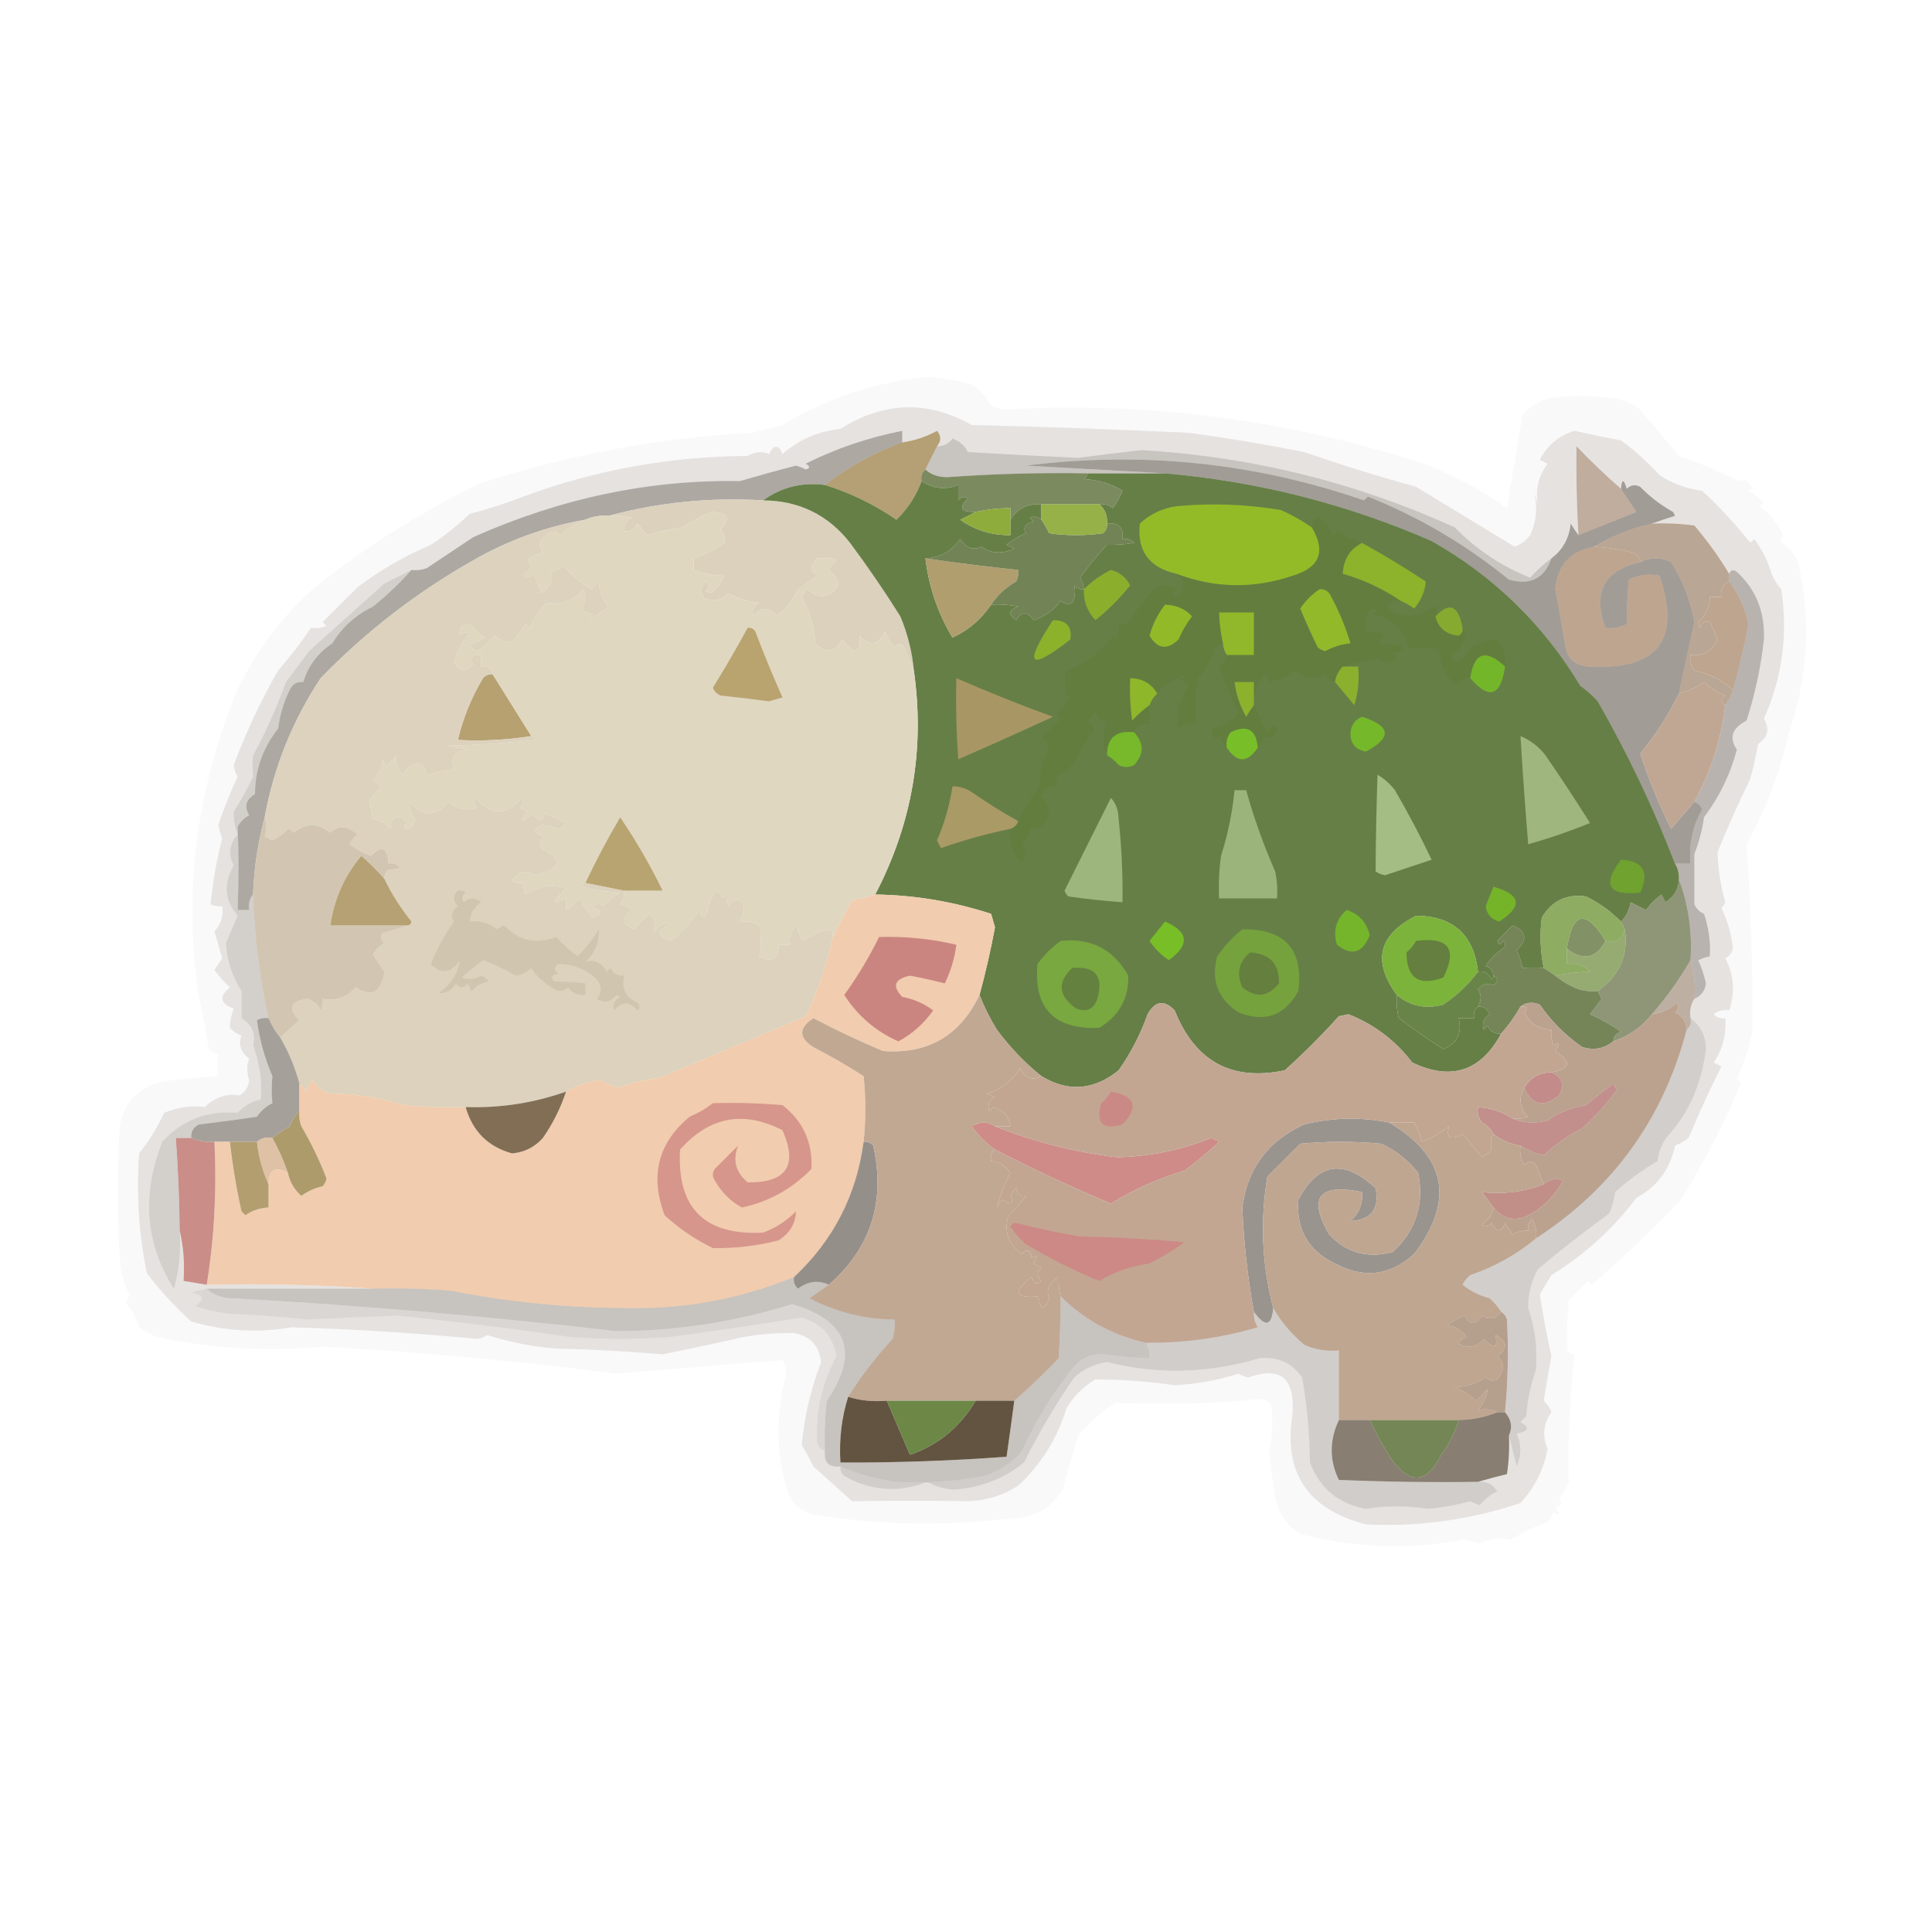 <?xml version="1.0" encoding="UTF-8"?>
<!DOCTYPE svg PUBLIC "-//W3C//DTD SVG 1.1//EN" "http://www.w3.org/Graphics/SVG/1.1/DTD/svg11.dtd">
<svg xmlns="http://www.w3.org/2000/svg" version="1.1" width="500px" height="500px" style="shape-rendering:geometricPrecision; text-rendering:geometricPrecision; image-rendering:optimizeQuality; fill-rule:evenodd; clip-rule:evenodd" xmlns:xlink="http://www.w3.org/1999/xlink">
<g><path style="opacity:0.03" fill="#4e3b27" d="M 453.5,126.5 C 452.167,126.833 452.167,127.167 453.5,127.5C 454.429,128.315 455.429,129.148 456.5,130C 456.167,130.333 455.833,130.667 455.5,131C 458.09,133.004 460.09,135.504 461.5,138.5C 461.291,139.086 460.957,139.586 460.5,140C 462.872,141.375 464.539,143.375 465.5,146C 468.723,160.758 467.89,175.258 463,189.5C 460.684,199.778 457.017,209.445 452,218.5C 453.161,234.816 453.661,250.983 453.5,267C 452.691,271.292 451.358,275.292 449.5,279C 449.957,279.414 450.291,279.914 450.5,280.5C 446.099,290.971 440.932,300.971 435,310.5C 427.689,318.143 420.023,325.476 412,332.5C 411.667,332.167 411.333,331.833 411,331.5C 409.333,333.167 407.667,334.833 406,336.5C 405.637,340.622 405.47,344.789 405.5,349C 405.892,350.011 406.559,350.511 407.5,350.5C 406.23,361.754 405.73,372.754 406,383.5C 405.293,385.081 404.46,386.581 403.5,388C 404.634,389.016 404.301,389.683 402.5,390C 403.833,391.84 403.666,392.34 402,391.5C 401.626,392.416 401.126,393.25 400.5,394C 397.134,395.1 393.967,396.6 391,398.5C 388.309,397.708 385.642,398.041 383,399.5C 381.538,399.006 380.038,398.673 378.5,398.5C 364.805,401.142 350.805,400.642 336.5,397C 332.99,394.831 330.823,391.664 330,387.5C 329.406,383.679 328.906,379.845 328.5,376C 329.292,371.843 329.458,367.677 329,363.5C 328.25,362.874 327.416,362.374 326.5,362C 313.852,363.295 301.186,363.629 288.5,363C 285.035,365.463 281.869,368.296 279,371.5C 277.667,376.167 276.333,380.833 275,385.5C 271.942,390.423 267.442,392.923 261.5,393C 244.37,394.986 227.37,394.653 210.5,392C 207.417,391.214 205.251,389.381 204,386.5C 200.832,376.505 200.665,366.172 203.5,355.5C 203.43,354.228 203.097,353.062 202.5,352C 188.171,353.129 173.837,354.296 159.5,355.5C 134.279,352.232 108.946,349.898 83.5,348.5C 69.033,349.848 54.7,349.014 40.5,346C 38.919,345.293 37.419,344.46 36,343.5C 35.269,341.101 34.102,338.935 32.5,337C 33.022,336.439 33.355,335.772 33.5,335C 31.934,332.088 31.101,328.921 31,325.5C 30.333,314.167 30.333,302.833 31,291.5C 32.053,285.447 35.553,281.613 41.5,280C 46.481,279.252 51.481,278.752 56.5,278.5C 56.146,276.459 56.146,274.626 56.5,273C 55.584,272.626 54.75,272.126 54,271.5C 53.306,266.921 52.473,262.421 51.5,258C 47.438,231.52 50.604,205.353 61,179.5C 65.907,168.922 72.741,159.755 81.5,152C 94.768,141.418 109.101,132.418 124.5,125C 147.261,117.651 170.594,113.317 194.5,112C 197.167,111.333 199.833,110.667 202.5,110C 214.187,102.938 226.854,98.771 240.5,97.5C 244.213,97.909 247.88,98.576 251.5,99.5C 253.663,100.832 255.33,102.666 256.5,105C 257.5,105.333 258.5,105.667 259.5,106C 296.742,103.863 333.075,108.53 368.5,120C 376.191,122.928 383.358,126.761 390,131.5C 391.37,123.56 392.704,115.56 394,107.5C 395.952,105.106 398.452,103.606 401.5,103C 406.5,102.333 411.5,102.333 416.5,103C 419.525,103.133 422.192,104.133 424.5,106C 427.833,110 431.167,114 434.5,118C 440.158,119.939 445.324,122.105 450,124.5C 451.579,123.828 452.746,124.495 453.5,126.5 Z"/></g>
<g><path style="opacity:0.118" fill="#453423" d="M 458.5,148.5 C 455.738,148.114 454.738,146.781 455.5,144.5C 454.5,141.833 453.5,141.833 452.5,144.5C 454.688,149.396 457.022,154.396 459.5,159.5C 458.475,166.72 456.808,173.72 454.5,180.5C 453.574,190.768 450.408,200.768 445,210.5C 443.5,211.333 442.333,212.5 441.5,214C 441.125,220.641 441.792,227.308 443.5,234C 443.265,234.873 442.931,235.707 442.5,236.5C 443.937,238.021 444.604,239.855 444.5,242C 443.838,244.317 443.838,246.484 444.5,248.5C 444.081,249.672 443.415,250.672 442.5,251.5C 443.611,252.611 444.278,253.945 444.5,255.5C 442.938,258.592 441.605,261.759 440.5,265C 443.806,266.995 444.139,269.162 441.5,271.5C 441.47,268.148 440.137,265.482 437.5,263.5C 437.216,261.585 437.549,259.919 438.5,258.5C 440.246,257.751 441.246,256.417 441.5,254.5C 441.033,252.432 440.366,250.432 439.5,248.5C 440.603,248.002 441.603,247.669 442.5,247.5C 442.737,243.875 442.237,240.208 441,236.5C 439.842,236.002 439.009,235.169 438.5,234C 438.514,229.639 438.514,225.305 438.5,221C 439.709,217.963 440.543,214.796 441,211.5C 444.98,206.227 447.814,200.393 449.5,194C 447.403,190.937 448.237,188.437 452,186.5C 454.197,179.719 455.697,172.719 456.5,165.5C 456.795,158.391 454.462,152.558 449.5,148C 448.563,147.308 447.897,147.475 447.5,148.5C 444.889,144.136 441.889,139.969 438.5,136C 434.848,135.501 431.182,135.335 427.5,135.5C 429.369,134.835 431.369,134.169 433.5,133.5C 433.333,133.167 433.167,132.833 433,132.5C 429.871,130.776 427.038,128.61 424.5,126C 423.216,125.316 422.049,125.483 421,126.5C 420.221,123.903 419.721,123.903 419.5,126.5C 415.483,122.982 411.649,119.315 408,115.5C 407.888,123.16 408.054,130.827 408.5,138.5C 407.842,137.602 407.176,136.602 406.5,135.5C 406.089,139.333 404.422,142.333 401.5,144.5C 399.537,145.96 397.704,147.627 396,149.5C 388.55,146.53 382.05,142.196 376.5,136.5C 350.824,124.825 323.824,118.159 295.5,116.5C 289.946,117.097 284.446,117.764 279,118.5C 269.631,118.063 260.131,117.563 250.5,117C 249.636,115.303 248.303,114.137 246.5,113.5C 245.476,114.853 244.143,115.52 242.5,115.5C 243.626,114.142 243.626,112.808 242.5,111.5C 239.641,113.051 236.641,114.051 233.5,114.5C 233.5,113.5 233.5,112.5 233.5,111.5C 224.763,113.205 216.43,116.038 208.5,120C 209.696,120.654 209.696,121.154 208.5,121.5C 207.707,121.069 206.873,120.735 206,120.5C 201.139,121.757 196.306,123.09 191.5,124.5C 168.078,124.097 145.078,128.93 122.5,139C 118.521,141.636 114.521,144.303 110.5,147C 109.207,147.49 107.873,147.657 106.5,147.5C 116.539,139.313 127.872,133.48 140.5,130C 138.846,129.392 137.179,128.892 135.5,128.5C 154.091,121.618 173.424,118.118 193.5,118C 195.397,116.89 197.23,116.724 199,117.5C 200.316,114.972 201.483,114.972 202.5,117.5C 206.76,113.768 211.76,111.602 217.5,111C 228.761,103.903 240.094,103.569 251.5,110C 270.14,110.451 288.807,111.117 307.5,112C 317.553,113.347 327.553,115.013 337.5,117C 347.114,120.315 356.781,123.315 366.5,126C 374.986,131.146 383.486,136.312 392,141.5C 393.605,140.899 394.938,139.899 396,138.5C 397.661,134.892 397.995,131.225 397,127.5C 397.333,128.5 397.667,129.5 398,130.5C 397.307,126.765 398.14,123.265 400.5,120C 399.833,119.667 399.167,119.333 398.5,119C 400.455,115.209 403.455,112.709 407.5,111.5C 411.486,112.397 415.486,113.231 419.5,114C 423.106,116.601 426.439,119.601 429.5,123C 432.836,125.165 436.503,126.498 440.5,127C 445.034,131.199 449.201,135.699 453,140.5C 453.333,140.167 453.667,139.833 454,139.5C 456.041,142.248 457.541,145.248 458.5,148.5 Z"/></g>
<g><path style="opacity:0.908" fill="#ae9768" d="M 242.5,115.5 C 241.514,117.426 240.514,119.426 239.5,121.5C 238.596,122.209 238.263,123.209 238.5,124.5C 237.08,128.346 234.913,131.68 232,134.5C 226.253,130.543 220.086,127.543 213.5,125.5C 219.599,120.784 226.265,117.118 233.5,114.5C 236.641,114.051 239.641,113.051 242.5,111.5C 243.626,112.808 243.626,114.142 242.5,115.5 Z"/></g>
<g><path style="opacity:0.809" fill="#5f713d" d="M 239.5,121.5 C 240.871,122.787 242.705,123.453 245,123.5C 257.15,122.619 269.317,122.285 281.5,122.5C 281.389,123.117 281.056,123.617 280.5,124C 284.134,124.156 287.467,125.156 290.5,127C 289.853,128.609 289.02,130.109 288,131.5C 286.989,130.663 285.822,130.33 284.5,130.5C 279.5,130.5 274.5,130.5 269.5,130.5C 265.944,130.278 263.277,131.611 261.5,134.5C 261.5,133.5 261.5,132.5 261.5,131.5C 258.455,131.508 255.455,131.841 252.5,132.5C 248.673,132.56 248.006,131.393 250.5,129C 249.551,128.383 248.718,128.549 248,129.5C 248,128.167 248,126.833 248,125.5C 244.665,126.834 241.499,126.501 238.5,124.5C 238.263,123.209 238.596,122.209 239.5,121.5 Z"/></g>
<g><path style="opacity:0.753" fill="#ad937e" d="M 419.5,126.5 C 420.823,128.471 422.156,130.471 423.5,132.5C 418.477,134.506 413.477,136.506 408.5,138.5C 408.054,130.827 407.888,123.16 408,115.5C 411.649,119.315 415.483,122.982 419.5,126.5 Z"/></g>
<g><path style="opacity:0.008" fill="#4f3d28" d="M 453.5,126.5 C 454.833,127.167 454.833,127.167 453.5,126.5 Z"/></g>
<g><path style="opacity:0.388" fill="#372a1d" d="M 233.5,114.5 C 226.265,117.118 219.599,120.784 213.5,125.5C 207.527,124.742 202.194,126.075 197.5,129.5C 183.797,128.667 170.464,130 157.5,133.5C 155.379,133.325 153.379,133.659 151.5,134.5C 141.242,136.292 131.576,139.792 122.5,145C 107.906,153.253 94.739,163.42 83,175.5C 75.722,186.498 70.889,198.498 68.5,211.5C 66.754,217.926 65.754,224.593 65.5,231.5C 64.566,232.568 64.232,233.901 64.5,235.5C 63.5,235.5 62.5,235.5 61.5,235.5C 61.802,228.236 61.802,221.069 61.5,214C 62.167,212.667 63.167,211.667 64.5,211C 63.131,208.761 63.631,206.927 66,205.5C 65.977,199.329 67.977,193.662 72,188.5C 72.422,184.991 73.422,181.657 75,178.5C 75.71,177.027 76.876,176.36 78.5,176.5C 79.773,172.303 82.273,168.97 86,166.5C 88.475,162.365 91.975,159.199 96.5,157C 100.174,154.032 103.507,150.866 106.5,147.5C 107.873,147.657 109.207,147.49 110.5,147C 114.521,144.303 118.521,141.636 122.5,139C 145.078,128.93 168.078,124.097 191.5,124.5C 196.306,123.09 201.139,121.757 206,120.5C 206.873,120.735 207.707,121.069 208.5,121.5C 209.696,121.154 209.696,120.654 208.5,120C 216.43,116.038 224.763,113.205 233.5,111.5C 233.5,112.5 233.5,113.5 233.5,114.5 Z"/></g>
<g><path style="opacity:0.119" fill="#483624" d="M 135.5,128.5 C 137.179,128.892 138.846,129.392 140.5,130C 127.872,133.48 116.539,139.313 106.5,147.5C 104.22,148.64 101.886,149.807 99.5,151C 93.026,156.805 86.526,162.638 80,168.5C 78,171.167 76,173.833 74,176.5C 71.644,183.077 68.811,189.41 65.5,195.5C 65.306,197.263 65.306,199.097 65.5,201C 64.07,204.07 62.403,207.07 60.5,210C 60.42,211.907 60.754,213.907 61.5,216C 59.32,218.418 58.986,221.084 60.5,224C 57.769,228.601 58.102,232.934 61.5,237C 60.5,239.333 59.5,241.667 58.5,244C 58.665,248.337 59.998,252.504 62.5,256.5C 62.5,258.833 62.5,261.167 62.5,263.5C 65.297,265.257 66.297,267.59 65.5,270.5C 67.22,275.202 67.886,279.868 67.5,284.5C 65.089,285.088 63.089,286.255 61.5,288C 53.691,287.329 47.191,289.829 42,295.5C 36.607,309.219 37.607,321.885 45,333.5C 46.389,328.628 46.889,323.628 46.5,318.5C 47.485,322.634 47.818,326.968 47.5,331.5C 49.5,331.833 51.5,332.167 53.5,332.5C 68.01,332.171 82.343,332.504 96.5,333.5C 82.167,333.5 67.833,333.5 53.5,333.5C 52.194,333.879 50.861,334.212 49.5,334.5C 52.797,335.142 53.131,336.309 50.5,338C 53.425,338.988 56.425,339.654 59.5,340C 66.196,340.242 72.862,340.742 79.5,341.5C 87.282,341.093 95.116,340.759 103,340.5C 117.583,341.963 132.416,343.796 147.5,346C 156.167,346.667 164.833,346.667 173.5,346C 184.936,344.442 196.27,342.775 207.5,341C 212.573,342.486 215.573,345.82 216.5,351C 212.66,358.177 210.993,365.677 211.5,373.5C 211.855,374.522 212.522,375.189 213.5,375.5C 213.167,378.5 214.5,379.833 217.5,379.5C 217.414,380.496 217.748,381.329 218.5,382C 225.511,385.905 232.678,386.405 240,383.5C 242.166,384.75 244.499,385.416 247,385.5C 253.795,385.019 259.795,382.686 265,378.5C 268.829,370.837 273.163,363.504 278,356.5C 280.402,354.307 283.236,352.974 286.5,352.5C 299.598,355.78 312.765,355.447 326,351.5C 330.775,351.086 334.442,352.753 337,356.5C 338.289,363.949 338.956,371.282 339,378.5C 341.575,385.207 346.409,389.207 353.5,390.5C 358.655,389.637 363.989,389.637 369.5,390.5C 373.238,390.155 376.905,389.488 380.5,388.5C 381.293,388.931 382.127,389.265 383,389.5C 384.194,387.976 385.694,386.81 387.5,386C 386.383,384.108 384.716,383.275 382.5,383.5C 384.893,382.79 387.393,382.123 390,381.5C 390.498,378.183 390.665,374.85 390.5,371.5C 391.166,374.028 391.832,376.694 392.5,379.5C 393.783,376.628 393.783,373.795 392.5,371C 395.668,370.418 396.001,369.418 393.5,368C 394,367.5 394.5,367 395,366.5C 395.302,362.389 396.136,358.389 397.5,354.5C 397.935,349.098 397.269,343.765 395.5,338.5C 395.445,334.944 396.278,331.611 398,328.5C 403.95,323.473 410.117,318.64 416.5,314C 417.249,312.266 417.749,310.433 418,308.5C 421.408,305.417 425.075,302.751 429,300.5C 429.272,297.568 430.438,295.068 432.5,293C 437.406,287.254 440.406,280.087 441.5,271.5C 444.139,269.162 443.806,266.995 440.5,265C 441.605,261.759 442.938,258.592 444.5,255.5C 444.278,253.945 443.611,252.611 442.5,251.5C 443.415,250.672 444.081,249.672 444.5,248.5C 443.838,246.484 443.838,244.317 444.5,242C 444.604,239.855 443.937,238.021 442.5,236.5C 442.931,235.707 443.265,234.873 443.5,234C 441.792,227.308 441.125,220.641 441.5,214C 442.333,212.5 443.5,211.333 445,210.5C 450.408,200.768 453.574,190.768 454.5,180.5C 456.808,173.72 458.475,166.72 459.5,159.5C 457.022,154.396 454.688,149.396 452.5,144.5C 453.5,141.833 454.5,141.833 455.5,144.5C 454.738,146.781 455.738,148.114 458.5,148.5C 459.072,149.973 459.905,151.307 461,152.5C 462.752,164.197 461.252,175.364 456.5,186C 458.068,188.631 457.568,190.797 455,192.5C 454.461,195.529 453.794,198.529 453,201.5C 449.957,207.719 447.124,214.052 444.5,220.5C 444.587,224.709 445.254,229.042 446.5,233.5C 446.291,234.086 445.957,234.586 445.5,235C 447.081,238.292 448.081,241.792 448.5,245.5C 448.182,246.647 447.516,247.481 446.5,248C 448.761,252.334 449.094,256.834 447.5,261.5C 446.022,261.238 444.689,261.571 443.5,262.5C 444.325,263.386 445.325,263.719 446.5,263.5C 446.824,267.704 445.824,271.537 443.5,275C 444.167,275.333 444.833,275.667 445.5,276C 442.442,282.063 439.609,288.229 437,294.5C 435.915,295.293 434.748,295.96 433.5,296.5C 432.212,302.599 428.879,307.099 423.5,310C 417.46,318.037 410.127,324.704 401.5,330C 400.5,331.667 399.5,333.333 398.5,335C 399.276,340.157 400.276,345.491 401.5,351C 400.801,354.8 400.135,358.633 399.5,362.5C 400.415,363.328 401.081,364.328 401.5,365.5C 399.412,368.453 399.078,371.62 400.5,375C 399.499,380.339 397.165,385.006 393.5,389C 380.284,393.376 366.951,395.209 353.5,394.5C 338.422,390.623 332.088,381.123 334.5,366C 335.181,356.649 331.348,353.482 323,356.5C 322.127,356.265 321.293,355.931 320.5,355.5C 315.134,357.216 309.634,358.216 304,358.5C 297.178,357.499 290.344,356.999 283.5,357C 280.333,358.833 277.833,361.333 276,364.5C 273.597,372.313 269.431,378.98 263.5,384.5C 259.713,386.929 255.546,388.262 251,388.5C 240.686,388.369 230.519,388.369 220.5,388.5C 217.167,385.5 213.833,382.5 210.5,379.5C 209.594,377.614 208.594,375.78 207.5,374C 208.133,366.767 209.8,359.6 212.5,352.5C 212.021,348.262 209.688,345.762 205.5,345C 201.171,344.914 196.837,345.248 192.5,346C 185.527,347.581 178.527,349.081 171.5,350.5C 162.214,349.693 152.881,349.193 143.5,349C 137.507,348.442 131.674,347.275 126,345.5C 125.275,346.059 124.442,346.392 123.5,346.5C 107.536,344.982 91.536,343.982 75.5,343.5C 66.727,345.015 58.06,344.515 49.5,342C 45.238,338.144 41.405,333.977 38,329.5C 35.933,319.327 35.266,308.994 36,298.5C 38.599,295.241 40.766,291.741 42.5,288C 46.032,286.551 49.532,286.051 53,286.5C 55.703,283.921 58.703,282.921 62,283.5C 63.471,282.619 64.304,281.286 64.5,279.5C 63.843,277.528 63.843,275.695 64.5,274C 62.299,272.316 61.633,270.316 62.5,268C 61.328,267.581 60.328,266.915 59.5,266C 59.493,264.417 59.826,262.751 60.5,261C 56.956,259.747 56.623,257.913 59.5,255.5C 58.01,254.174 56.676,252.674 55.5,251C 56.167,250 56.833,249 57.5,248C 56.833,245.667 56.167,243.333 55.5,241C 57.229,239.211 57.896,237.044 57.5,234.5C 56.448,234.649 55.448,234.483 54.5,234C 55.062,228.288 56.062,222.621 57.5,217C 57.089,215.856 56.756,214.689 56.5,213.5C 57.941,209.225 59.608,205.058 61.5,201C 60.919,200.107 60.585,199.107 60.5,198C 63.663,189.503 67.496,181.337 72,173.5C 75.121,169.901 77.955,166.234 80.5,162.5C 81.873,162.657 83.207,162.49 84.5,162C 84.167,161.667 83.833,161.333 83.5,161C 86.473,158.027 89.473,155.027 92.5,152C 98.362,147.567 104.696,143.901 111.5,141C 115.081,138.686 118.415,136.019 121.5,133C 126.295,131.762 130.961,130.262 135.5,128.5 Z"/></g>
<g><path style="opacity:0.26" fill="#3a2d1e" d="M 401.5,144.5 C 399.713,149.723 396.046,151.556 390.5,150C 379.448,140.979 367.282,133.812 354,128.5C 353.667,128.833 353.333,129.167 353,129.5C 324.654,119.723 295.487,116.723 265.5,120.5C 277.66,121.167 289.66,121.833 301.5,122.5C 294.833,122.5 288.167,122.5 281.5,122.5C 269.317,122.285 257.15,122.619 245,123.5C 242.705,123.453 240.871,122.787 239.5,121.5C 240.514,119.426 241.514,117.426 242.5,115.5C 244.143,115.52 245.476,114.853 246.5,113.5C 248.303,114.137 249.636,115.303 250.5,117C 260.131,117.563 269.631,118.063 279,118.5C 284.446,117.764 289.946,117.097 295.5,116.5C 323.824,118.159 350.824,124.825 376.5,136.5C 382.05,142.196 388.55,146.53 396,149.5C 397.704,147.627 399.537,145.96 401.5,144.5 Z"/></g>
<g><path style="opacity:0.82" fill="#ac937e" d="M 427.5,135.5 C 431.182,135.335 434.848,135.501 438.5,136C 441.889,139.969 444.889,144.136 447.5,148.5C 447.5,149.167 447.5,149.833 447.5,150.5C 445.824,151.183 445.157,152.517 445.5,154.5C 444.5,154.5 443.5,154.5 442.5,154.5C 442.429,157.139 441.429,159.306 439.5,161C 439.667,161.5 439.833,162 440,162.5C 440.423,161.044 441.256,160.544 442.5,161C 443.26,162.441 443.926,163.941 444.5,165.5C 443.125,168.547 440.792,169.88 437.5,169.5C 437.238,170.978 437.571,172.311 438.5,173.5C 442.347,174.397 445.68,176.063 448.5,178.5C 448.011,179.995 447.345,181.329 446.5,182.5C 445.226,181.811 445.226,180.977 446.5,180C 444.375,179.184 442.541,178.017 441,176.5C 438.99,177.923 436.824,178.923 434.5,179.5C 435.766,173.338 437.099,167.171 438.5,161C 437.466,155.436 435.466,150.27 432.5,145.5C 429.802,144.176 427.136,144.176 424.5,145.5C 424.423,144.25 423.756,143.417 422.5,143C 419.207,142.174 415.874,141.674 412.5,141.5C 417.105,138.738 422.105,136.738 427.5,135.5 Z"/></g>
<g><path style="opacity:0.971" fill="#dad0ba" d="M 197.5,129.5 C 206.785,129.559 214.285,133.226 220,140.5C 224.58,146.66 228.914,152.993 233,159.5C 234.888,163.996 236.055,168.663 236.5,173.5C 235.678,171.611 234.845,169.611 234,167.5C 233.259,166.359 232.425,166.359 231.5,167.5C 230.416,166.335 229.583,165.002 229,163.5C 227.312,167.026 225.145,167.359 222.5,164.5C 222.744,169.34 221.244,169.673 218,165.5C 216.012,168.838 213.679,169.172 211,166.5C 210.755,162.178 209.588,158.178 207.5,154.5C 207.808,153.692 208.308,153.025 209,152.5C 211.905,155.193 214.571,154.86 217,151.5C 216.848,149.924 216.015,148.591 214.5,147.5C 214.977,146.522 215.643,145.689 216.5,145C 216.167,144.833 215.833,144.667 215.5,144.5C 214.167,144.5 212.833,144.5 211.5,144.5C 209.579,146.469 209.579,147.969 211.5,149C 209.833,150.167 208.167,151.333 206.5,152.5C 205.247,155.257 203.413,157.591 201,159.5C 199.084,156.967 197.084,156.967 195,159.5C 194.493,158.004 194.993,156.837 196.5,156C 193.648,155.731 190.982,154.897 188.5,153.5C 186.809,155.256 184.809,155.756 182.5,155C 181.253,153.506 181.253,152.006 182.5,150.5C 183.711,151.274 183.711,152.107 182.5,153C 183,153.167 183.5,153.333 184,153.5C 185.52,152.303 186.687,150.803 187.5,149C 184.964,148.965 182.298,148.465 179.5,147.5C 179.5,146.5 179.5,145.5 179.5,144.5C 182.42,143.558 185.086,142.224 187.5,140.5C 187.67,139.178 187.337,138.011 186.5,137C 189.264,134.043 188.43,132.543 184,132.5C 181.371,133.639 178.871,134.972 176.5,136.5C 173.434,136.913 170.434,137.58 167.5,138.5C 166.667,137.5 165.833,136.5 165,135.5C 164.29,136.973 163.124,137.64 161.5,137.5C 161.36,135.876 162.027,134.71 163.5,134C 161.527,133.505 159.527,133.338 157.5,133.5C 170.464,130 183.797,128.667 197.5,129.5 Z"/></g>
<g><path style="opacity:0.921" fill="#b79d87" d="M 412.5,141.5 C 415.874,141.674 419.207,142.174 422.5,143C 423.756,143.417 424.423,144.25 424.5,145.5C 415.106,147.6 412.106,153.267 415.5,162.5C 417.467,162.739 419.301,162.406 421,161.5C 421.041,157.57 421.207,153.737 421.5,150C 424.077,148.75 426.743,148.416 429.5,149C 435.145,165.716 428.978,173.549 411,172.5C 407.359,172.192 405.359,170.192 405,166.5C 404.231,161.822 403.398,157.155 402.5,152.5C 403.03,146.303 406.363,142.636 412.5,141.5 Z"/></g>
<g><path style="opacity:0.966" fill="#617b41" d="M 281.5,122.5 C 288.167,122.5 294.833,122.5 301.5,122.5C 325.562,124.585 348.562,130.418 370.5,140C 386.645,149.145 399.478,161.645 409,177.5C 410.649,178.648 412.149,179.981 413.5,181.5C 421.221,194.944 427.887,208.944 433.5,223.5C 434.234,224.708 434.567,226.041 434.5,227.5C 434.431,230.084 433.265,232.084 431,233.5C 430.667,232.833 430.333,232.167 430,231.5C 428.43,232.614 427.097,233.947 426,235.5C 424.667,234.833 423.333,234.167 422,233.5C 421.665,235.503 420.832,237.17 419.5,238.5C 416.921,235.865 413.921,233.699 410.5,232C 405.443,231.278 401.61,233.112 399,237.5C 398.466,241.859 398.632,246.192 399.5,250.5C 397.758,250.348 395.924,250.348 394,250.5C 393.727,248.899 393.227,247.399 392.5,246C 395.408,243.201 395.074,241.035 391.5,239.5C 390.175,240.791 388.842,242.124 387.5,243.5C 387.846,244.696 388.346,244.696 389,243.5C 389.667,244.167 389.667,244.833 389,245.5C 387.167,246.667 385.667,248.167 384.5,250C 385.756,250.417 386.423,251.25 386.5,252.5C 386.565,252.938 386.399,253.272 386,253.5C 385.081,251.761 383.915,251.094 382.5,251.5C 381.416,241.914 376.083,237.081 366.5,237C 356.765,241.925 355.098,248.758 361.5,257.5C 361.338,259.527 361.505,261.527 362,263.5C 365.706,266.277 369.54,268.943 373.5,271.5C 377.094,270.112 378.427,267.445 377.5,263.5C 378.833,263.5 380.167,263.5 381.5,263.5C 381.263,262.209 381.596,261.209 382.5,260.5C 383.995,260.415 384.995,261.081 385.5,262.5C 383.96,263.532 383.46,264.865 384,266.5C 384.333,266.167 384.667,265.833 385,265.5C 385.71,266.973 386.876,267.64 388.5,267.5C 383.22,277.273 375.554,279.773 365.5,275C 361.117,269.274 355.617,265.107 349,262.5C 348.167,262.667 347.333,262.833 346.5,263C 342.044,267.946 337.377,272.613 332.5,277C 318.776,279.884 309.276,274.718 304,261.5C 301.283,258.679 298.95,259.013 297,262.5C 295.153,267.694 292.653,272.528 289.5,277C 283.075,282.186 276.409,282.686 269.5,278.5C 265.225,275.055 261.391,271.055 258,266.5C 256.192,263.562 254.692,260.562 253.5,257.5C 255.062,251.754 256.395,245.92 257.5,240C 257.167,238.833 256.833,237.667 256.5,236.5C 246.628,233.298 236.628,231.632 226.5,231.5C 236.068,213.18 239.401,193.846 236.5,173.5C 236.055,168.663 234.888,163.996 233,159.5C 228.914,152.993 224.58,146.66 220,140.5C 214.285,133.226 206.785,129.559 197.5,129.5C 202.194,126.075 207.527,124.742 213.5,125.5C 220.086,127.543 226.253,130.543 232,134.5C 234.913,131.68 237.08,128.346 238.5,124.5C 241.499,126.501 244.665,126.834 248,125.5C 248,126.833 248,128.167 248,129.5C 248.718,128.549 249.551,128.383 250.5,129C 248.006,131.393 248.673,132.56 252.5,132.5C 251.282,133.161 249.949,133.828 248.5,134.5C 252.302,137.206 256.635,138.539 261.5,138.5C 261.5,137.167 261.5,135.833 261.5,134.5C 263.277,131.611 265.944,130.278 269.5,130.5C 269.5,131.833 269.5,133.167 269.5,134.5C 268.577,133.697 267.577,133.53 266.5,134C 266.833,134.333 267.167,134.667 267.5,135C 265.321,135.442 264.655,136.442 265.5,138C 263.668,138.748 262.001,139.748 260.5,141C 261.167,141.333 261.833,141.667 262.5,142C 259.328,143.424 256.494,143.258 254,141.5C 251.787,142.5 249.954,141.833 248.5,139.5C 246.277,142.686 243.277,144.353 239.5,144.5C 240.379,151.86 242.713,158.693 246.5,165C 250.481,163.206 253.814,160.373 256.5,156.5C 258.857,156.337 261.19,156.503 263.5,157C 261,157.833 260.833,159 263,160.5C 264.378,158.146 265.878,158.146 267.5,160.5C 270.359,159.57 272.693,157.904 274.5,155.5C 275.451,156.326 276.451,156.492 277.5,156C 278.212,154.575 278.379,153.075 278,151.5C 278.671,152.252 279.504,152.586 280.5,152.5C 280.461,151.417 280.127,150.417 279.5,149.5C 281.656,146.511 283.989,143.678 286.5,141C 288.936,141.053 291.269,140.887 293.5,140.5C 292.675,139.614 291.675,139.281 290.5,139.5C 290.833,136.5 289.5,135.167 286.5,135.5C 286.635,133.446 285.968,131.779 284.5,130.5C 285.822,130.33 286.989,130.663 288,131.5C 289.02,130.109 289.853,128.609 290.5,127C 287.467,125.156 284.134,124.156 280.5,124C 281.056,123.617 281.389,123.117 281.5,122.5 Z"/></g>
<g><path style="opacity:0.987" fill="#637e3f" d="M 352.5,140.5 C 349.361,142.085 347.694,144.752 347.5,148.5C 352.919,150.044 357.919,152.378 362.5,155.5C 358.839,155.426 358.172,156.426 360.5,158.5C 364.672,160.089 368.338,159.422 371.5,156.5C 372.087,157.233 372.087,158.233 371.5,159.5C 372.242,162.55 374.242,164.217 377.5,164.5C 378.298,164.043 378.631,163.376 378.5,162.5C 379.573,163.251 379.74,164.251 379,165.5C 378.186,167.282 377.019,168.782 375.5,170C 376,170.5 376.5,171 377,171.5C 378.507,170.495 379.673,169.162 380.5,167.5C 383.002,166.317 385.335,165.651 387.5,165.5C 389.171,167.51 389.838,169.843 389.5,172.5C 384.485,167.833 381.485,168.833 380.5,175.5C 378.876,175.36 377.71,176.027 377,177.5C 373.907,174.804 372.407,171.637 372.5,168C 369.764,167.578 367.098,167.578 364.5,168C 363.783,163.277 360.783,160.277 355.5,159C 356.34,157.334 355.84,157.167 354,158.5C 353.506,160.134 353.34,161.801 353.5,163.5C 355.199,163.34 356.866,163.506 358.5,164C 356.079,166.579 356.579,167.413 360,166.5C 364.102,167.401 364.269,168.234 360.5,169C 361.902,170.342 361.569,171.176 359.5,171.5C 358.446,171.32 357.446,170.987 356.5,170.5C 353.36,171.089 350.36,171.756 347.5,172.5C 346.4,173.605 345.733,174.938 345.5,176.5C 344.25,176.423 343.417,175.756 343,174.5C 340.043,176.077 337.376,175.744 335,173.5C 333.203,175.156 331.036,176.156 328.5,176.5C 328.167,175.833 327.833,175.167 327.5,174.5C 326.016,176.282 325.016,178.282 324.5,180.5C 324.5,179.167 324.5,177.833 324.5,176.5C 322.833,176.5 321.167,176.5 319.5,176.5C 319.899,179.696 320.899,182.696 322.5,185.5C 323.176,184.398 323.842,183.398 324.5,182.5C 325.653,184.807 326.82,187.14 328,189.5C 328.535,187.729 329.369,187.396 330.5,188.5C 329.992,190.904 328.825,191.571 327,190.5C 326.768,191.737 326.268,192.737 325.5,193.5C 325.125,188.818 322.792,187.484 318.5,189.5C 317.571,190.689 317.238,192.022 317.5,193.5C 316.732,192.737 316.232,191.737 316,190.5C 314.187,191.609 313.354,190.942 313.5,188.5C 316.285,188.067 318.619,186.734 320.5,184.5C 318.534,180.655 316.868,176.655 315.5,172.5C 316.612,171.735 317.279,170.735 317.5,169.5C 319.833,169.5 322.167,169.5 324.5,169.5C 324.5,165.833 324.5,162.167 324.5,158.5C 321.5,158.5 318.5,158.5 315.5,158.5C 315.575,161.206 315.908,163.873 316.5,166.5C 315.85,166.804 315.183,167.137 314.5,167.5C 313.776,170.615 312.276,173.282 310,175.5C 309.501,179.486 309.334,183.486 309.5,187.5C 307.856,187.286 306.356,187.62 305,188.5C 304.368,184.491 305.202,180.824 307.5,177.5C 306.975,176.808 306.308,176.308 305.5,176C 305.833,175.667 306.167,175.333 306.5,175C 303.692,175.67 301.358,177.17 299.5,179.5C 298.015,176.917 295.682,175.584 292.5,175.5C 292.335,179.182 292.501,182.848 293,186.5C 294.371,184.959 295.871,183.625 297.5,182.5C 297.5,184.167 297.5,185.833 297.5,187.5C 295.517,187.157 294.183,187.824 293.5,189.5C 288.814,188.984 286.481,190.984 286.5,195.5C 285.217,192.635 285.217,189.635 286.5,186.5C 285.242,187.016 284.242,186.35 283.5,184.5C 282.713,185.242 282.047,186.075 281.5,187C 282.956,187.423 283.456,188.256 283,189.5C 281.033,191.951 279.367,194.618 278,197.5C 276.846,198.743 275.512,199.743 274,200.5C 273.517,201.448 273.351,202.448 273.5,203.5C 271.641,203.461 270.308,204.294 269.5,206C 271.396,207.808 271.896,209.975 271,212.5C 269.89,214.037 268.39,214.703 266.5,214.5C 266.52,216.143 265.853,217.476 264.5,218.5C 265.681,220.198 265.681,221.865 264.5,223.5C 262.032,221.034 261.032,218.034 261.5,214.5C 262.5,214.167 263.167,213.5 263.5,212.5C 264.901,209.367 266.734,206.367 269,203.5C 269.066,199.749 269.899,196.249 271.5,193C 271.095,192.055 270.428,191.388 269.5,191C 271.167,189.333 272.833,187.667 274.5,186C 274.043,185.586 273.709,185.086 273.5,184.5C 274.885,183.449 275.885,182.116 276.5,180.5C 275.456,178.232 275.289,175.899 276,173.5C 280.851,171.651 284.851,168.651 288,164.5C 288.333,164.833 288.667,165.167 289,165.5C 289.49,164.207 289.657,162.873 289.5,161.5C 290.675,161.719 291.675,161.386 292.5,160.5C 294.339,157.25 296.672,154.417 299.5,152C 301.259,151.202 302.926,151.369 304.5,152.5C 303.494,153.396 303.494,154.062 304.5,154.5C 306.809,152.308 306.809,150.308 304.5,148.5C 314.432,152.245 324.432,152.412 334.5,149C 341.543,146.922 343.21,142.755 339.5,136.5C 339.461,135.244 339.961,134.244 341,133.5C 342.767,134.817 344.101,136.484 345,138.5C 345.414,138.043 345.914,137.709 346.5,137.5C 348.444,138.801 350.444,139.801 352.5,140.5 Z"/></g>
<g><path style="opacity:0.972" fill="#93bb29" d="M 341.5,152.5 C 342.496,152.414 343.329,152.748 344,153.5C 346.33,157.666 348.163,161.999 349.5,166.5C 347.213,166.724 345.047,167.391 343,168.5C 342.228,168.355 341.561,168.022 341,167.5C 339.402,164.203 337.902,160.87 336.5,157.5C 337.855,155.479 339.521,153.812 341.5,152.5 Z"/></g>
<g><path style="opacity:0.938" fill="#ac9867" d="M 239.5,144.5 C 247.478,145.664 255.478,146.664 263.5,147.5C 263.649,148.552 263.483,149.552 263,150.5C 260.336,151.998 258.17,153.998 256.5,156.5C 253.814,160.373 250.481,163.206 246.5,165C 242.713,158.693 240.379,151.86 239.5,144.5 Z"/></g>
<g><path style="opacity:0.926" fill="#8eb32a" d="M 280.5,152.5 C 282.562,150.436 284.895,148.769 287.5,147.5C 289.741,148.071 291.408,149.404 292.5,151.5C 289.779,154.888 286.779,157.888 283.5,160.5C 281.377,158.255 280.377,155.588 280.5,152.5 Z"/></g>
<g><path style="opacity:0.961" fill="#8fb52a" d="M 352.5,140.5 C 358.097,143.581 363.597,146.914 369,150.5C 368.77,153.046 367.77,155.379 366,157.5C 364.887,156.695 363.721,156.028 362.5,155.5C 357.919,152.378 352.919,150.044 347.5,148.5C 347.694,144.752 349.361,142.085 352.5,140.5 Z"/></g>
<g><path style="opacity:0.872" fill="#5f733e" d="M 269.5,134.5 C 270.249,135.531 270.915,136.698 271.5,138C 276.167,138.667 280.833,138.667 285.5,138C 286.252,137.329 286.586,136.496 286.5,135.5C 289.5,135.167 290.833,136.5 290.5,139.5C 291.675,139.281 292.675,139.614 293.5,140.5C 291.269,140.887 288.936,141.053 286.5,141C 283.989,143.678 281.656,146.511 279.5,149.5C 280.127,150.417 280.461,151.417 280.5,152.5C 279.504,152.586 278.671,152.252 278,151.5C 278.379,153.075 278.212,154.575 277.5,156C 276.451,156.492 275.451,156.326 274.5,155.5C 272.693,157.904 270.359,159.57 267.5,160.5C 265.878,158.146 264.378,158.146 263,160.5C 260.833,159 261,157.833 263.5,157C 261.19,156.503 258.857,156.337 256.5,156.5C 258.17,153.998 260.336,151.998 263,150.5C 263.483,149.552 263.649,148.552 263.5,147.5C 255.478,146.664 247.478,145.664 239.5,144.5C 243.277,144.353 246.277,142.686 248.5,139.5C 249.954,141.833 251.787,142.5 254,141.5C 256.494,143.258 259.328,143.424 262.5,142C 261.833,141.667 261.167,141.333 260.5,141C 262.001,139.748 263.668,138.748 265.5,138C 264.655,136.442 265.321,135.442 267.5,135C 267.167,134.667 266.833,134.333 266.5,134C 267.577,133.53 268.577,133.697 269.5,134.5 Z"/></g>
<g><path style="opacity:0.924" fill="#84a62d" d="M 261.5,134.5 C 261.5,135.833 261.5,137.167 261.5,138.5C 256.635,138.539 252.302,137.206 248.5,134.5C 249.949,133.828 251.282,133.161 252.5,132.5C 255.455,131.841 258.455,131.508 261.5,131.5C 261.5,132.5 261.5,133.5 261.5,134.5 Z"/></g>
<g><path style="opacity:0.958" fill="#95be27" d="M 339.5,136.5 C 343.21,142.755 341.543,146.922 334.5,149C 324.432,152.412 314.432,152.245 304.5,148.5C 297.385,146.906 294.218,142.573 295,135.5C 297.644,133.036 300.81,131.536 304.5,131C 313.553,130.154 322.553,130.487 331.5,132C 334.356,133.259 337.023,134.759 339.5,136.5 Z"/></g>
<g><path style="opacity:0.858" fill="#86a62b" d="M 269.5,130.5 C 274.5,130.5 279.5,130.5 284.5,130.5C 285.968,131.779 286.635,133.446 286.5,135.5C 286.586,136.496 286.252,137.329 285.5,138C 280.833,138.667 276.167,138.667 271.5,138C 270.915,136.698 270.249,135.531 269.5,134.5C 269.5,133.167 269.5,131.833 269.5,130.5 Z"/></g>
<g><path style="opacity:0.961" fill="#92bb29" d="M 317.5,169.5 C 316.89,168.609 316.557,167.609 316.5,166.5C 315.908,163.873 315.575,161.206 315.5,158.5C 318.5,158.5 321.5,158.5 324.5,158.5C 324.5,162.167 324.5,165.833 324.5,169.5C 322.167,169.5 319.833,169.5 317.5,169.5 Z"/></g>
<g><path style="opacity:0.445" fill="#33271a" d="M 401.5,144.5 C 404.422,142.333 406.089,139.333 406.5,135.5C 407.176,136.602 407.842,137.602 408.5,138.5C 413.477,136.506 418.477,134.506 423.5,132.5C 422.156,130.471 420.823,128.471 419.5,126.5C 419.721,123.903 420.221,123.903 421,126.5C 422.049,125.483 423.216,125.316 424.5,126C 427.038,128.61 429.871,130.776 433,132.5C 433.167,132.833 433.333,133.167 433.5,133.5C 431.369,134.169 429.369,134.835 427.5,135.5C 422.105,136.738 417.105,138.738 412.5,141.5C 406.363,142.636 403.03,146.303 402.5,152.5C 403.398,157.155 404.231,161.822 405,166.5C 405.359,170.192 407.359,172.192 411,172.5C 428.978,173.549 435.145,165.716 429.5,149C 426.743,148.416 424.077,148.75 421.5,150C 421.207,153.737 421.041,157.57 421,161.5C 419.301,162.406 417.467,162.739 415.5,162.5C 412.106,153.267 415.106,147.6 424.5,145.5C 427.136,144.176 429.802,144.176 432.5,145.5C 435.466,150.27 437.466,155.436 438.5,161C 437.099,167.171 435.766,173.338 434.5,179.5C 431.802,185.06 428.468,190.226 424.5,195C 426.684,201.724 429.351,208.224 432.5,214.5C 434.523,212.147 436.523,209.814 438.5,207.5C 439.478,207.811 440.145,208.478 440.5,209.5C 438.042,213.796 437.042,218.463 437.5,223.5C 436.167,223.5 434.833,223.5 433.5,223.5C 427.887,208.944 421.221,194.944 413.5,181.5C 412.149,179.981 410.649,178.648 409,177.5C 399.478,161.645 386.645,149.145 370.5,140C 348.562,130.418 325.562,124.585 301.5,122.5C 289.66,121.833 277.66,121.167 265.5,120.5C 295.487,116.723 324.654,119.723 353,129.5C 353.333,129.167 353.667,128.833 354,128.5C 367.282,133.812 379.448,140.979 390.5,150C 396.046,151.556 399.713,149.723 401.5,144.5 Z"/></g>
<g><path style="opacity:0.967" fill="#bca28c" d="M 447.5,150.5 C 449.978,153.789 451.644,157.456 452.5,161.5C 451.419,167.238 450.086,172.905 448.5,178.5C 445.68,176.063 442.347,174.397 438.5,173.5C 437.571,172.311 437.238,170.978 437.5,169.5C 440.792,169.88 443.125,168.547 444.5,165.5C 443.926,163.941 443.26,162.441 442.5,161C 441.256,160.544 440.423,161.044 440,162.5C 439.833,162 439.667,161.5 439.5,161C 441.429,159.306 442.429,157.139 442.5,154.5C 443.5,154.5 444.5,154.5 445.5,154.5C 445.157,152.517 445.824,151.183 447.5,150.5 Z"/></g>
<g><path style="opacity:0.99" fill="#92bb29" d="M 301.5,156.5 C 304.316,156.544 306.649,157.544 308.5,159.5C 307.081,161.336 305.914,163.336 305,165.5C 302.052,168.303 299.552,167.97 297.5,164.5C 298.317,161.533 299.65,158.866 301.5,156.5 Z"/></g>
<g><path style="opacity:0.988" fill="#8db32c" d="M 272.5,160.5 C 276,160.495 277.5,162.162 277,165.5C 266.284,173.864 264.784,172.198 272.5,160.5 Z"/></g>
<g><path style="opacity:0.944" fill="#88ad2e" d="M 378.5,162.5 C 378.631,163.376 378.298,164.043 377.5,164.5C 374.242,164.217 372.242,162.55 371.5,159.5C 375.149,155.679 377.482,156.679 378.5,162.5 Z"/></g>
<g><path style="opacity:0.96" fill="#75b829" d="M 389.5,172.5 C 388.395,180.203 385.395,181.203 380.5,175.5C 381.485,168.833 384.485,167.833 389.5,172.5 Z"/></g>
<g><path style="opacity:0.336" fill="#3a2c1e" d="M 438.5,258.5 C 438.813,254.958 438.479,251.625 437.5,248.5C 437.979,241.155 436.979,234.155 434.5,227.5C 434.567,226.041 434.234,224.708 433.5,223.5C 434.833,223.5 436.167,223.5 437.5,223.5C 437.042,218.463 438.042,213.796 440.5,209.5C 440.145,208.478 439.478,207.811 438.5,207.5C 442.746,199.782 445.413,191.449 446.5,182.5C 447.345,181.329 448.011,179.995 448.5,178.5C 450.086,172.905 451.419,167.238 452.5,161.5C 451.644,157.456 449.978,153.789 447.5,150.5C 447.5,149.833 447.5,149.167 447.5,148.5C 447.897,147.475 448.563,147.308 449.5,148C 454.462,152.558 456.795,158.391 456.5,165.5C 455.697,172.719 454.197,179.719 452,186.5C 448.237,188.437 447.403,190.937 449.5,194C 447.814,200.393 444.98,206.227 441,211.5C 440.543,214.796 439.709,217.963 438.5,221C 438.514,225.305 438.514,229.639 438.5,234C 439.009,235.169 439.842,236.002 441,236.5C 442.237,240.208 442.737,243.875 442.5,247.5C 441.603,247.669 440.603,248.002 439.5,248.5C 440.366,250.432 441.033,252.432 441.5,254.5C 441.246,256.417 440.246,257.751 438.5,258.5 Z"/></g>
<g><path style="opacity:0.954" fill="#8db32c" d="M 347.5,172.5 C 348.833,172.5 350.167,172.5 351.5,172.5C 351.82,175.898 351.487,179.232 350.5,182.5C 348.825,180.469 347.159,178.469 345.5,176.5C 345.733,174.938 346.4,173.605 347.5,172.5 Z"/></g>
<g><path style="opacity:0.982" fill="#8fb82a" d="M 299.5,179.5 C 298.599,180.29 297.932,181.29 297.5,182.5C 295.871,183.625 294.371,184.959 293,186.5C 292.501,182.848 292.335,179.182 292.5,175.5C 295.682,175.584 298.015,176.917 299.5,179.5 Z"/></g>
<g><path style="opacity:0.962" fill="#aa9965" d="M 247.5,175.5 C 255.704,179.1 264.038,182.434 272.5,185.5C 264.322,189.276 256.155,192.942 248,196.5C 247.5,189.508 247.334,182.508 247.5,175.5 Z"/></g>
<g><path style="opacity:0.984" fill="#8bb22d" d="M 324.5,180.5 C 324.5,181.167 324.5,181.833 324.5,182.5C 323.842,183.398 323.176,184.398 322.5,185.5C 320.899,182.696 319.899,179.696 319.5,176.5C 321.167,176.5 322.833,176.5 324.5,176.5C 324.5,177.833 324.5,179.167 324.5,180.5 Z"/></g>
<g><path style="opacity:0.969" fill="#b59f6d" d="M 127.5,174.5 C 130.833,179.833 134.167,185.167 137.5,190.5C 131.355,191.49 125.022,191.823 118.5,191.5C 119.818,185.858 121.985,180.525 125,175.5C 125.671,174.748 126.504,174.414 127.5,174.5 Z"/></g>
<g><path style="opacity:0.987" fill="#e0d6c0" d="M 236.5,173.5 C 239.401,193.846 236.068,213.18 226.5,231.5C 224.586,232.185 222.586,232.685 220.5,233C 218.756,236.235 217.09,239.402 215.5,242.5C 215.631,241.761 215.464,241.094 215,240.5C 212.371,240.928 210.038,241.928 208,243.5C 206.807,242.022 206.307,240.688 206.5,239.5C 204.783,240.668 204.116,242.335 204.5,244.5C 203.5,244.5 202.5,244.5 201.5,244.5C 201.499,248.252 199.833,249.252 196.5,247.5C 197.027,244.975 197.027,242.308 196.5,239.5C 194.929,238.691 193.262,238.357 191.5,238.5C 192.785,236.145 192.785,234.312 191.5,233C 190.258,232.689 189.258,233.189 188.5,234.5C 188.089,233.738 187.923,232.738 188,231.5C 187.667,231.833 187.333,232.167 187,232.5C 186.692,231.692 186.192,231.025 185.5,230.5C 184.066,232.22 183.233,234.22 183,236.5C 181.984,237.634 181.317,237.301 181,235.5C 179.022,238.645 176.522,241.312 173.5,243.5C 169.913,242.463 169.913,240.963 173.5,239C 171.613,238.837 170.113,239.671 169,241.5C 169.979,239.721 169.646,238.055 168,236.5C 166.667,237.833 165.333,239.167 164,240.5C 160.952,239.217 160.785,237.551 163.5,235.5C 162.624,234.749 161.624,234.249 160.5,234C 161.337,232.989 161.67,231.822 161.5,230.5C 164.833,230.5 168.167,230.5 171.5,230.5C 168.332,223.97 164.665,217.636 160.5,211.5C 157.235,217.031 154.235,222.697 151.5,228.5C 150.957,228.56 150.624,228.893 150.5,229.5C 153.785,230.324 157.118,230.824 160.5,231C 158.91,232.046 157.41,233.213 156,234.5C 155.086,233.346 154.253,233.513 153.5,235C 156.028,235.669 156.028,236.502 153.5,237.5C 152.066,236.064 150.9,234.398 150,232.5C 148.981,233.687 147.814,234.687 146.5,235.5C 146.5,234.5 146.5,233.5 146.5,232.5C 142.553,234.357 142.553,233.523 146.5,230C 142.908,228.726 139.408,229.226 136,231.5C 135.517,230.552 135.351,229.552 135.5,228.5C 132.001,228.741 131.668,227.908 134.5,226C 135.899,225.405 137.232,225.572 138.5,226.5C 145.375,224.845 145.875,222.511 140,219.5C 139.508,218.451 139.674,217.451 140.5,216.5C 137.833,215.5 137.833,214.5 140.5,213.5C 141.967,213.723 143.467,214.056 145,214.5C 145.5,214 146,213.5 146.5,213C 144.649,212.163 142.816,211.329 141,210.5C 140.309,212.891 139.309,212.891 138,210.5C 134.793,213.15 134.293,212.984 136.5,210C 135.833,209.667 135.167,209.333 134.5,209C 135.451,208.282 135.617,207.449 135,206.5C 131.223,211.106 127.223,211.106 123,206.5C 122.383,207.449 122.549,208.282 123.5,209C 120.621,209.957 118.121,209.457 116,207.5C 112.73,211.48 109.397,211.48 106,207.5C 105.885,209.107 106.385,210.607 107.5,212C 107.387,213.28 106.72,214.113 105.5,214.5C 104.304,214.154 104.304,213.654 105.5,213C 102.993,210.515 101.493,211.015 101,214.5C 99.829,213.107 98.329,212.273 96.5,212C 96.167,210.333 95.833,208.667 95.5,207C 96.687,205.981 97.687,204.814 98.5,203.5C 97.975,202.808 97.308,202.308 96.5,202C 98.042,200.259 98.876,198.426 99,196.5C 99.333,197.167 99.667,197.833 100,198.5C 100.833,197.5 101.667,196.5 102.5,195.5C 102.36,197.256 102.86,198.922 104,200.5C 107.257,196.515 109.423,196.515 110.5,200.5C 112.776,199.787 115.109,199.287 117.5,199C 116.408,195.797 117.741,194.131 121.5,194C 119.5,193.667 117.5,193.333 115.5,193C 123.188,192.831 130.855,192.331 138.5,191.5C 138.376,190.893 138.043,190.56 137.5,190.5C 134.167,185.167 130.833,179.833 127.5,174.5C 127.179,172.952 126.179,172.285 124.5,172.5C 124.5,171.5 124.5,170.5 124.5,169.5C 122.058,169.354 121.391,170.187 122.5,172C 120.666,174.024 118.999,173.858 117.5,171.5C 118.196,168.643 119.529,166.143 121.5,164C 120.551,163.383 119.718,163.549 119,164.5C 118.699,161.909 119.866,161.075 122.5,162C 123.167,163.333 124.167,164.333 125.5,165C 124.322,165.967 122.989,166.467 121.5,166.5C 121.833,167.5 122.5,168.167 123.5,168.5C 125.149,167.352 126.649,166.019 128,164.5C 129.337,165.765 130.837,166.265 132.5,166C 133.787,164.59 134.954,163.09 136,161.5C 136.333,161.833 136.667,162.167 137,162.5C 138.101,160.064 139.601,157.897 141.5,156C 145.188,156.656 148.355,155.489 151,152.5C 151.743,154.441 151.576,156.274 150.5,158C 151.5,158.333 152.5,158.667 153.5,159C 153.167,159.333 152.833,159.667 152.5,160C 154.126,159.32 155.793,158.32 157.5,157C 155.901,155.214 155.067,153.047 155,150.5C 154.333,151.167 153.667,151.833 153,152.5C 150.633,151.181 148.299,149.181 146,146.5C 144.933,147.191 143.766,147.691 142.5,148C 143.311,150.291 142.477,152.125 140,153.5C 139.529,151.754 138.862,150.087 138,148.5C 137.107,149.711 136.274,149.711 135.5,148.5C 137.335,147.572 137.668,146.406 136.5,145C 137.623,143.956 138.956,143.29 140.5,143C 139.191,141.249 139.525,139.749 141.5,138.5C 142.651,137.269 143.817,137.269 145,138.5C 146.932,136.7 149.098,135.367 151.5,134.5C 153.379,133.659 155.379,133.325 157.5,133.5C 159.527,133.338 161.527,133.505 163.5,134C 162.027,134.71 161.36,135.876 161.5,137.5C 163.124,137.64 164.29,136.973 165,135.5C 165.833,136.5 166.667,137.5 167.5,138.5C 170.434,137.58 173.434,136.913 176.5,136.5C 178.871,134.972 181.371,133.639 184,132.5C 188.43,132.543 189.264,134.043 186.5,137C 187.337,138.011 187.67,139.178 187.5,140.5C 185.086,142.224 182.42,143.558 179.5,144.5C 179.5,145.5 179.5,146.5 179.5,147.5C 182.298,148.465 184.964,148.965 187.5,149C 186.687,150.803 185.52,152.303 184,153.5C 183.5,153.333 183,153.167 182.5,153C 183.711,152.107 183.711,151.274 182.5,150.5C 181.253,152.006 181.253,153.506 182.5,155C 184.809,155.756 186.809,155.256 188.5,153.5C 190.982,154.897 193.648,155.731 196.5,156C 194.993,156.837 194.493,158.004 195,159.5C 197.084,156.967 199.084,156.967 201,159.5C 203.413,157.591 205.247,155.257 206.5,152.5C 208.167,151.333 209.833,150.167 211.5,149C 209.579,147.969 209.579,146.469 211.5,144.5C 212.833,144.5 214.167,144.5 215.5,144.5C 215.833,144.667 216.167,144.833 216.5,145C 215.643,145.689 214.977,146.522 214.5,147.5C 216.015,148.591 216.848,149.924 217,151.5C 214.571,154.86 211.905,155.193 209,152.5C 208.308,153.025 207.808,153.692 207.5,154.5C 209.588,158.178 210.755,162.178 211,166.5C 213.679,169.172 216.012,168.838 218,165.5C 221.244,169.673 222.744,169.34 222.5,164.5C 225.145,167.359 227.312,167.026 229,163.5C 229.583,165.002 230.416,166.335 231.5,167.5C 232.425,166.359 233.259,166.359 234,167.5C 234.845,169.611 235.678,171.611 236.5,173.5 Z"/></g>
<g><path style="opacity:0.986" fill="#b8a26f" d="M 193.5,162.5 C 194.376,162.369 195.043,162.702 195.5,163.5C 197.686,169.267 200.02,174.934 202.5,180.5C 201.333,180.833 200.167,181.167 199,181.5C 194.842,180.927 190.676,180.427 186.5,180C 185.572,179.612 184.905,178.945 184.5,178C 187.631,172.904 190.631,167.737 193.5,162.5 Z"/></g>
<g><path style="opacity:0.907" fill="#baa08a" d="M 446.5,182.5 C 445.413,191.449 442.746,199.782 438.5,207.5C 436.523,209.814 434.523,212.147 432.5,214.5C 429.351,208.224 426.684,201.724 424.5,195C 428.468,190.226 431.802,185.06 434.5,179.5C 436.824,178.923 438.99,177.923 441,176.5C 442.541,178.017 444.375,179.184 446.5,180C 445.226,180.977 445.226,181.811 446.5,182.5 Z"/></g>
<g><path style="opacity:0.979" fill="#76bb2a" d="M 352.5,185.5 C 359.977,187.896 360.31,190.896 353.5,194.5C 350.935,194.101 349.601,192.601 349.5,190C 349.557,187.791 350.557,186.291 352.5,185.5 Z"/></g>
<g><path style="opacity:0.99" fill="#78bf28" d="M 325.5,193.5 C 322.833,197.5 320.167,197.5 317.5,193.5C 317.238,192.022 317.571,190.689 318.5,189.5C 322.792,187.484 325.125,188.818 325.5,193.5 Z"/></g>
<g><path style="opacity:0.981" fill="#77ba2b" d="M 293.5,189.5 C 296.101,192.337 296.101,195.17 293.5,198C 292.167,198.667 290.833,198.667 289.5,198C 288.627,196.955 287.627,196.122 286.5,195.5C 286.481,190.984 288.814,188.984 293.5,189.5 Z"/></g>
<g><path style="opacity:0.953" fill="#a1b981" d="M 393.5,190.5 C 396.056,191.543 398.223,193.21 400,195.5C 403.97,201.281 407.803,207.114 411.5,213C 406.244,215.141 400.91,216.974 395.5,218.5C 394.723,209.176 394.056,199.842 393.5,190.5 Z"/></g>
<g><path style="opacity:0.987" fill="#ab9b66" d="M 263.5,212.5 C 263.167,213.5 262.5,214.167 261.5,214.5C 255.397,215.756 249.397,217.422 243.5,219.5C 243.167,218.833 242.833,218.167 242.5,217.5C 244.447,212.995 245.78,208.328 246.5,203.5C 248.308,203.491 249.975,203.991 251.5,205C 255.385,207.725 259.385,210.225 263.5,212.5 Z"/></g>
<g><path style="opacity:0.962" fill="#dbd1bb" d="M 151.5,134.5 C 149.098,135.367 146.932,136.7 145,138.5C 143.817,137.269 142.651,137.269 141.5,138.5C 139.525,139.749 139.191,141.249 140.5,143C 138.956,143.29 137.623,143.956 136.5,145C 137.668,146.406 137.335,147.572 135.5,148.5C 136.274,149.711 137.107,149.711 138,148.5C 138.862,150.087 139.529,151.754 140,153.5C 142.477,152.125 143.311,150.291 142.5,148C 143.766,147.691 144.933,147.191 146,146.5C 148.299,149.181 150.633,151.181 153,152.5C 153.667,151.833 154.333,151.167 155,150.5C 155.067,153.047 155.901,155.214 157.5,157C 155.793,158.32 154.126,159.32 152.5,160C 152.833,159.667 153.167,159.333 153.5,159C 152.5,158.667 151.5,158.333 150.5,158C 151.576,156.274 151.743,154.441 151,152.5C 148.355,155.489 145.188,156.656 141.5,156C 139.601,157.897 138.101,160.064 137,162.5C 136.667,162.167 136.333,161.833 136,161.5C 134.954,163.09 133.787,164.59 132.5,166C 130.837,166.265 129.337,165.765 128,164.5C 126.649,166.019 125.149,167.352 123.5,168.5C 122.5,168.167 121.833,167.5 121.5,166.5C 122.989,166.467 124.322,165.967 125.5,165C 124.167,164.333 123.167,163.333 122.5,162C 119.866,161.075 118.699,161.909 119,164.5C 119.718,163.549 120.551,163.383 121.5,164C 119.529,166.143 118.196,168.643 117.5,171.5C 118.999,173.858 120.666,174.024 122.5,172C 121.391,170.187 122.058,169.354 124.5,169.5C 124.5,170.5 124.5,171.5 124.5,172.5C 126.179,172.285 127.179,172.952 127.5,174.5C 126.504,174.414 125.671,174.748 125,175.5C 121.985,180.525 119.818,185.858 118.5,191.5C 125.022,191.823 131.355,191.49 137.5,190.5C 138.043,190.56 138.376,190.893 138.5,191.5C 130.855,192.331 123.188,192.831 115.5,193C 117.5,193.333 119.5,193.667 121.5,194C 117.741,194.131 116.408,195.797 117.5,199C 115.109,199.287 112.776,199.787 110.5,200.5C 109.423,196.515 107.257,196.515 104,200.5C 102.86,198.922 102.36,197.256 102.5,195.5C 101.667,196.5 100.833,197.5 100,198.5C 99.667,197.833 99.333,197.167 99,196.5C 98.876,198.426 98.042,200.259 96.5,202C 97.308,202.308 97.975,202.808 98.5,203.5C 97.687,204.814 96.687,205.981 95.5,207C 95.833,208.667 96.167,210.333 96.5,212C 98.329,212.273 99.829,213.107 101,214.5C 101.493,211.015 102.993,210.515 105.5,213C 104.304,213.654 104.304,214.154 105.5,214.5C 106.72,214.113 107.387,213.28 107.5,212C 106.385,210.607 105.885,209.107 106,207.5C 109.397,211.48 112.73,211.48 116,207.5C 118.121,209.457 120.621,209.957 123.5,209C 122.549,208.282 122.383,207.449 123,206.5C 127.223,211.106 131.223,211.106 135,206.5C 135.617,207.449 135.451,208.282 134.5,209C 135.167,209.333 135.833,209.667 136.5,210C 134.293,212.984 134.793,213.15 138,210.5C 139.309,212.891 140.309,212.891 141,210.5C 142.816,211.329 144.649,212.163 146.5,213C 146,213.5 145.5,214 145,214.5C 143.467,214.056 141.967,213.723 140.5,213.5C 137.833,214.5 137.833,215.5 140.5,216.5C 139.674,217.451 139.508,218.451 140,219.5C 145.875,222.511 145.375,224.845 138.5,226.5C 137.232,225.572 135.899,225.405 134.5,226C 131.668,227.908 132.001,228.741 135.5,228.5C 135.351,229.552 135.517,230.552 136,231.5C 139.408,229.226 142.908,228.726 146.5,230C 142.553,233.523 142.553,234.357 146.5,232.5C 146.5,233.5 146.5,234.5 146.5,235.5C 147.814,234.687 148.981,233.687 150,232.5C 150.9,234.398 152.066,236.064 153.5,237.5C 156.028,236.502 156.028,235.669 153.5,235C 154.253,233.513 155.086,233.346 156,234.5C 157.41,233.213 158.91,232.046 160.5,231C 157.118,230.824 153.785,230.324 150.5,229.5C 150.624,228.893 150.957,228.56 151.5,228.5C 154.833,229.167 158.167,229.833 161.5,230.5C 161.67,231.822 161.337,232.989 160.5,234C 161.624,234.249 162.624,234.749 163.5,235.5C 160.785,237.551 160.952,239.217 164,240.5C 165.333,239.167 166.667,237.833 168,236.5C 169.646,238.055 169.979,239.721 169,241.5C 170.113,239.671 171.613,238.837 173.5,239C 169.913,240.963 169.913,242.463 173.5,243.5C 176.522,241.312 179.022,238.645 181,235.5C 181.317,237.301 181.984,237.634 183,236.5C 183.233,234.22 184.066,232.22 185.5,230.5C 186.192,231.025 186.692,231.692 187,232.5C 187.333,232.167 187.667,231.833 188,231.5C 187.923,232.738 188.089,233.738 188.5,234.5C 189.258,233.189 190.258,232.689 191.5,233C 192.785,234.312 192.785,236.145 191.5,238.5C 193.262,238.357 194.929,238.691 196.5,239.5C 197.027,242.308 197.027,244.975 196.5,247.5C 199.833,249.252 201.499,248.252 201.5,244.5C 202.5,244.5 203.5,244.5 204.5,244.5C 204.116,242.335 204.783,240.668 206.5,239.5C 206.307,240.688 206.807,242.022 208,243.5C 210.038,241.928 212.371,240.928 215,240.5C 215.464,241.094 215.631,241.761 215.5,242.5C 214.011,249.621 211.678,256.455 208.5,263C 195.829,268.334 183.162,273.667 170.5,279C 166.869,279.354 163.369,280.187 160,281.5C 158.333,280.833 156.667,280.167 155,279.5C 151.934,280.021 149.101,281.021 146.5,282.5C 138.133,285.464 129.467,286.797 120.5,286.5C 115.156,286.666 109.823,286.499 104.5,286C 98.399,284.069 92.065,283.069 85.5,283C 83.479,282.487 81.979,281.32 81,279.5C 80.085,280.328 79.419,281.328 79,282.5C 78.722,281.584 78.222,280.918 77.5,280.5C 76.368,276.24 74.701,272.24 72.5,268.5C 74.094,267.017 75.76,265.517 77.5,264C 74.427,260.959 75.093,259.126 79.5,258.5C 81.134,258.968 82.3,259.968 83,261.5C 83.483,260.552 83.65,259.552 83.5,258.5C 86.971,259.125 89.804,258.125 92,255.5C 96.2,258.216 98.7,256.882 99.5,251.5C 98.477,249.997 97.477,248.497 96.5,247C 97.272,245.779 98.272,244.779 99.5,244C 98.549,243.282 98.383,242.449 99,241.5C 101.277,240.883 103.444,240.216 105.5,239.5C 106.043,239.44 106.376,239.107 106.5,238.5C 103.719,235.066 101.386,231.399 99.5,227.5C 99.414,226.504 99.748,225.671 100.5,225C 101.738,225.077 102.738,224.911 103.5,224.5C 102.675,223.614 101.675,223.281 100.5,223.5C 100.369,219.348 98.869,218.682 96,221.5C 94.013,220.782 92.179,219.782 90.5,218.5C 90.977,217.522 91.643,216.689 92.5,216C 90.022,213.667 87.689,213.501 85.5,215.5C 82.295,212.9 79.128,212.9 76,215.5C 75.586,215.043 75.086,214.709 74.5,214.5C 73.369,215.751 72.036,216.751 70.5,217.5C 69.833,217.167 69.167,216.833 68.5,216.5C 69.052,214.997 69.052,213.331 68.5,211.5C 70.889,198.498 75.722,186.498 83,175.5C 94.739,163.42 107.906,153.253 122.5,145C 131.576,139.792 141.242,136.292 151.5,134.5 Z"/></g>
<g><path style="opacity:0.982" fill="#a4be85" d="M 356.5,200.5 C 358.193,201.475 359.693,202.808 361,204.5C 364.467,210.438 367.634,216.438 370.5,222.5C 366.526,223.815 362.526,225.149 358.5,226.5C 357.558,226.392 356.725,226.059 356,225.5C 356.054,217.18 356.221,208.847 356.5,200.5 Z"/></g>
<g><path style="opacity:0.985" fill="#b8a370" d="M 161.5,230.5 C 158.167,229.833 154.833,229.167 151.5,228.5C 154.235,222.697 157.235,217.031 160.5,211.5C 164.665,217.636 168.332,223.97 171.5,230.5C 168.167,230.5 164.833,230.5 161.5,230.5 Z"/></g>
<g><path style="opacity:0.966" fill="#9cb67e" d="M 319.5,204.5 C 320.5,204.5 321.5,204.5 322.5,204.5C 324.481,211.604 326.981,218.604 330,225.5C 330.497,227.81 330.663,230.143 330.5,232.5C 325.5,232.5 320.5,232.5 315.5,232.5C 315.335,228.818 315.501,225.152 316,221.5C 317.769,215.949 318.935,210.282 319.5,204.5 Z"/></g>
<g><path style="opacity:0.982" fill="#9db77f" d="M 287.5,206.5 C 288.787,207.871 289.453,209.705 289.5,212C 290.27,219.147 290.603,226.314 290.5,233.5C 285.823,233.165 281.156,232.665 276.5,232C 276.043,231.586 275.709,231.086 275.5,230.5C 279.513,222.473 283.513,214.473 287.5,206.5 Z"/></g>
<g><path style="opacity:0.854" fill="#71a82b" d="M 419.5,222.5 C 425.263,222.783 426.93,225.616 424.5,231C 416.208,231.89 414.542,229.057 419.5,222.5 Z"/></g>
<g><path style="opacity:0.95" fill="#76b728" d="M 386.5,229.5 C 393.678,231.515 394.178,234.515 388,238.5C 385.942,237.942 384.775,236.609 384.5,234.5C 385.187,232.823 385.854,231.156 386.5,229.5 Z"/></g>
<g><path style="opacity:0.919" fill="#cec2ac" d="M 68.5,211.5 C 69.052,213.331 69.052,214.997 68.5,216.5C 69.167,216.833 69.833,217.167 70.5,217.5C 72.036,216.751 73.369,215.751 74.5,214.5C 75.086,214.709 75.586,215.043 76,215.5C 79.128,212.9 82.295,212.9 85.5,215.5C 87.689,213.501 90.022,213.667 92.5,216C 91.643,216.689 90.977,217.522 90.5,218.5C 92.179,219.782 94.013,220.782 96,221.5C 98.869,218.682 100.369,219.348 100.5,223.5C 101.675,223.281 102.675,223.614 103.5,224.5C 102.738,224.911 101.738,225.077 100.5,225C 99.748,225.671 99.414,226.504 99.5,227.5C 97.667,225.367 95.667,223.367 93.5,221.5C 89.109,226.749 86.443,232.749 85.5,239.5C 92.167,239.5 98.833,239.5 105.5,239.5C 103.444,240.216 101.277,240.883 99,241.5C 98.383,242.449 98.549,243.282 99.5,244C 98.272,244.779 97.272,245.779 96.5,247C 97.477,248.497 98.477,249.997 99.5,251.5C 98.7,256.882 96.2,258.216 92,255.5C 89.804,258.125 86.971,259.125 83.5,258.5C 83.65,259.552 83.483,260.552 83,261.5C 82.3,259.968 81.134,258.968 79.5,258.5C 75.093,259.126 74.427,260.959 77.5,264C 75.76,265.517 74.094,267.017 72.5,268.5C 71.263,267.035 70.263,265.368 69.5,263.5C 67.183,252.967 65.85,242.301 65.5,231.5C 65.754,224.593 66.754,217.926 68.5,211.5 Z"/></g>
<g><path style="opacity:0.936" fill="#b09b6a" d="M 99.5,227.5 C 101.386,231.399 103.719,235.066 106.5,238.5C 106.376,239.107 106.043,239.44 105.5,239.5C 98.833,239.5 92.167,239.5 85.5,239.5C 86.443,232.749 89.109,226.749 93.5,221.5C 95.667,223.367 97.667,225.367 99.5,227.5 Z"/></g>
<g><path style="opacity:0.923" fill="#72ad2c" d="M 382.5,251.5 C 380.027,254.804 377.027,257.638 373.5,260C 368.938,261.227 364.938,260.393 361.5,257.5C 355.098,248.758 356.765,241.925 366.5,237C 376.083,237.081 381.416,241.914 382.5,251.5 Z"/></g>
<g><path style="opacity:0.98" fill="#78c026" d="M 301.5,238.5 C 307.656,241.148 307.99,244.481 302.5,248.5C 300.5,247.167 298.833,245.5 297.5,243.5C 298.857,241.814 300.19,240.148 301.5,238.5 Z"/></g>
<g><path style="opacity:0.952" fill="#76b82a" d="M 348.5,235.5 C 351.67,236.506 353.67,238.672 354.5,242C 352.666,246.665 349.833,247.498 346,244.5C 344.927,240.9 345.76,237.9 348.5,235.5 Z"/></g>
<g><path style="opacity:0.772" fill="#60723b" d="M 415.5,243.5 C 413.048,248.07 409.715,248.736 405.5,245.5C 407.022,235.882 410.356,235.215 415.5,243.5 Z"/></g>
<g><path style="opacity:0.905" fill="#617a3f" d="M 366.5,243.5 C 374.933,242.417 377.266,245.584 373.5,253C 367.204,255.303 364.037,253.136 364,246.5C 365.045,245.627 365.878,244.627 366.5,243.5 Z"/></g>
<g><path style="opacity:0.677" fill="#5c683a" d="M 434.5,227.5 C 436.979,234.155 437.979,241.155 437.5,248.5C 434.695,253.403 431.362,258.07 427.5,262.5C 424.875,265.815 421.542,268.149 417.5,269.5C 417.577,268.25 418.244,267.417 419.5,267C 416.958,265.23 414.291,263.73 411.5,262.5C 412.5,261.167 413.5,259.833 414.5,258.5C 414.137,257.817 413.804,257.15 413.5,256.5C 419.201,252.449 421.534,247.116 420.5,240.5C 420.167,239.833 419.833,239.167 419.5,238.5C 420.832,237.17 421.665,235.503 422,233.5C 423.333,234.167 424.667,234.833 426,235.5C 427.097,233.947 428.43,232.614 430,231.5C 430.333,232.167 430.667,232.833 431,233.5C 433.265,232.084 434.431,230.084 434.5,227.5 Z"/></g>
<g><path style="opacity:0.796" fill="#72983c" d="M 419.5,238.5 C 419.833,239.167 420.167,239.833 420.5,240.5C 419.952,243.084 418.285,244.084 415.5,243.5C 410.356,235.215 407.022,235.882 405.5,245.5C 405.5,246.833 405.5,248.167 405.5,249.5C 407.977,249.051 409.977,249.717 411.5,251.5C 408.513,251.534 405.513,251.868 402.5,252.5C 401.5,251.833 400.5,251.167 399.5,250.5C 398.632,246.192 398.466,241.859 399,237.5C 401.61,233.112 405.443,231.278 410.5,232C 413.921,233.699 416.921,235.865 419.5,238.5 Z"/></g>
<g><path style="opacity:0.878" fill="#cec3ad" d="M 118.5,230.5 C 119.239,230.369 119.906,230.536 120.5,231C 119.549,231.718 119.383,232.551 120,233.5C 121.494,232.253 122.994,232.253 124.5,233.5C 122.703,234.695 121.703,236.362 121.5,238.5C 124.157,238.162 126.49,238.829 128.5,240.5C 129.167,240.167 129.833,239.833 130.5,239.5C 134.244,243.498 138.744,244.498 144,242.5C 145.645,244.388 147.478,246.055 149.5,247.5C 151.596,245.406 153.429,243.073 155,240.5C 155.117,243.778 153.95,246.611 151.5,249C 153.818,248.232 155.651,249.066 157,251.5C 157.333,251.167 157.667,250.833 158,250.5C 158.71,251.973 159.876,252.64 161.5,252.5C 160.789,255.864 161.956,258.197 165,259.5C 165.667,260.167 165.667,260.833 165,261.5C 162.888,259.078 160.888,259.078 159,261.5C 158.493,260.004 158.993,258.837 160.5,258C 160.167,257.833 159.833,257.667 159.5,257.5C 158.032,259.333 156.365,259.666 154.5,258.5C 155.833,256.833 155.833,255.167 154.5,253.5C 151.503,250.734 148.169,249.401 144.5,249.5C 143.289,250.274 143.289,251.107 144.5,252C 142.699,252.317 142.366,252.984 143.5,254C 145.961,254.029 148.628,254.196 151.5,254.5C 151.5,255.5 151.5,256.5 151.5,257.5C 149.61,257.703 148.11,257.037 147,255.5C 145.951,256.517 144.784,256.684 143.5,256C 140.669,254.313 138.669,252.48 137.5,250.5C 136.389,251.611 135.055,252.278 133.5,252.5C 130.805,250.879 127.971,249.546 125,248.5C 123.067,249.882 121.234,251.382 119.5,253C 121.235,253.651 122.902,253.485 124.5,252.5C 125.308,252.808 125.975,253.308 126.5,254C 124.671,254.273 123.171,255.107 122,256.5C 121.667,255.833 121.333,255.167 121,254.5C 120,255.833 119,255.833 118,254.5C 116.887,256.329 115.387,257.163 113.5,257C 116.694,254.851 118.528,252.018 119,248.5C 116.715,251.877 114.215,252.21 111.5,249.5C 113.06,245.603 115.06,241.937 117.5,238.5C 116.529,237.038 116.862,235.705 118.5,234.5C 117.193,233.135 117.193,231.802 118.5,230.5 Z"/></g>
<g><path style="opacity:0.978" fill="#79aa40" d="M 274.5,243.5 C 282.326,242.663 288.16,245.663 292,252.5C 292.149,258.378 289.649,262.878 284.5,266C 272.815,266.484 267.482,260.984 268.5,249.5C 270.188,247.146 272.188,245.146 274.5,243.5 Z"/></g>
<g><path style="opacity:0.913" fill="#76a53d" d="M 321.5,240.5 C 332.545,240.373 337.379,245.707 336,256.5C 332.473,262.898 327.307,264.731 320.5,262C 315.184,258.528 313.351,253.695 315,247.5C 316.862,244.833 319.028,242.5 321.5,240.5 Z"/></g>
<g><path style="opacity:0.916" fill="#637c40" d="M 323.5,246.5 C 328.611,246.776 331.111,249.443 331,254.5C 328.162,258.035 324.995,258.368 321.5,255.5C 319.922,251.958 320.588,248.958 323.5,246.5 Z"/></g>
<g><path style="opacity:0.708" fill="#6d8c3b" d="M 420.5,240.5 C 421.534,247.116 419.201,252.449 413.5,256.5C 411.801,256.66 410.134,256.494 408.5,256C 406.242,255.124 404.242,253.957 402.5,252.5C 405.513,251.868 408.513,251.534 411.5,251.5C 409.977,249.717 407.977,249.051 405.5,249.5C 405.5,248.167 405.5,246.833 405.5,245.5C 409.715,248.736 413.048,248.07 415.5,243.5C 418.285,244.084 419.952,243.084 420.5,240.5 Z"/></g>
<g><path style="opacity:0.974" fill="#648041" d="M 277.5,250.5 C 283.499,250.002 285.666,252.669 284,258.5C 283.051,261.2 281.217,262.033 278.5,261C 273.876,257.711 273.542,254.211 277.5,250.5 Z"/></g>
<g><path style="opacity:0.931" fill="#5f7c3b" d="M 382.5,251.5 C 383.915,251.094 385.081,251.761 386,253.5C 386.399,253.272 386.565,252.938 386.5,252.5C 387.774,253.189 387.774,254.023 386.5,255C 384.905,254.383 383.572,254.716 382.5,256C 383.413,257.414 383.413,258.914 382.5,260.5C 381.596,261.209 381.263,262.209 381.5,263.5C 380.167,263.5 378.833,263.5 377.5,263.5C 378.427,267.445 377.094,270.112 373.5,271.5C 369.54,268.943 365.706,266.277 362,263.5C 361.505,261.527 361.338,259.527 361.5,257.5C 364.938,260.393 368.938,261.227 373.5,260C 377.027,257.638 380.027,254.804 382.5,251.5 Z"/></g>
<g><path style="opacity:0.852" fill="#5f723d" d="M 399.5,250.5 C 400.5,251.167 401.5,251.833 402.5,252.5C 404.242,253.957 406.242,255.124 408.5,256C 410.134,256.494 411.801,256.66 413.5,256.5C 413.804,257.15 414.137,257.817 414.5,258.5C 413.5,259.833 412.5,261.167 411.5,262.5C 414.291,263.73 416.958,265.23 419.5,267C 418.244,267.417 417.577,268.25 417.5,269.5C 415.205,271.385 412.538,271.885 409.5,271C 405.167,268 401.5,264.333 398.5,260C 396.613,259.22 394.946,259.387 393.5,260.5C 392.066,263.047 390.4,265.381 388.5,267.5C 386.876,267.64 385.71,266.973 385,265.5C 384.667,265.833 384.333,266.167 384,266.5C 383.46,264.865 383.96,263.532 385.5,262.5C 384.995,261.081 383.995,260.415 382.5,260.5C 383.413,258.914 383.413,257.414 382.5,256C 383.572,254.716 384.905,254.383 386.5,255C 387.774,254.023 387.774,253.189 386.5,252.5C 386.423,251.25 385.756,250.417 384.5,250C 385.667,248.167 387.167,246.667 389,245.5C 389.667,244.833 389.667,244.167 389,243.5C 388.346,244.696 387.846,244.696 387.5,243.5C 388.842,242.124 390.175,240.791 391.5,239.5C 395.074,241.035 395.408,243.201 392.5,246C 393.227,247.399 393.727,248.899 394,250.5C 395.924,250.348 397.758,250.348 399.5,250.5 Z"/></g>
<g><path style="opacity:0.592" fill="#937c66" d="M 437.5,248.5 C 438.479,251.625 438.813,254.958 438.5,258.5C 437.549,259.919 437.216,261.585 437.5,263.5C 437.737,264.791 437.404,265.791 436.5,266.5C 436.439,264.408 435.439,262.908 433.5,262C 434.451,261.282 434.617,260.449 434,259.5C 432.157,261.171 429.991,262.171 427.5,262.5C 431.362,258.07 434.695,253.403 437.5,248.5 Z"/></g>
<g><path style="opacity:0.208" fill="#3f3020" d="M 106.5,147.5 C 103.507,150.866 100.174,154.032 96.5,157C 91.975,159.199 88.475,162.365 86,166.5C 82.273,168.97 79.773,172.303 78.5,176.5C 76.876,176.36 75.71,177.027 75,178.5C 73.422,181.657 72.422,184.991 72,188.5C 67.977,193.662 65.977,199.329 66,205.5C 63.631,206.927 63.131,208.761 64.5,211C 63.167,211.667 62.167,212.667 61.5,214C 61.802,221.069 61.802,228.236 61.5,235.5C 62.5,235.5 63.5,235.5 64.5,235.5C 64.232,233.901 64.566,232.568 65.5,231.5C 65.85,242.301 67.183,252.967 69.5,263.5C 68.448,263.351 67.448,263.517 66.5,264C 67.145,268.983 68.479,273.816 70.5,278.5C 70.255,280.745 70.255,283.078 70.5,285.5C 68.838,286.327 67.505,287.493 66.5,289C 61.743,289.722 56.743,290.388 51.5,291C 50.027,291.71 49.36,292.876 49.5,294.5C 48.167,294.5 46.833,294.5 45.5,294.5C 46.099,302.486 46.432,310.486 46.5,318.5C 46.889,323.628 46.389,328.628 45,333.5C 37.607,321.885 36.607,309.219 42,295.5C 47.191,289.829 53.691,287.329 61.5,288C 63.089,286.255 65.089,285.088 67.5,284.5C 67.886,279.868 67.22,275.202 65.5,270.5C 66.297,267.59 65.297,265.257 62.5,263.5C 62.5,261.167 62.5,258.833 62.5,256.5C 59.998,252.504 58.665,248.337 58.5,244C 59.5,241.667 60.5,239.333 61.5,237C 58.102,232.934 57.769,228.601 60.5,224C 58.986,221.084 59.32,218.418 61.5,216C 60.754,213.907 60.42,211.907 60.5,210C 62.403,207.07 64.07,204.07 65.5,201C 65.306,199.097 65.306,197.263 65.5,195.5C 68.811,189.41 71.644,183.077 74,176.5C 76,173.833 78,171.167 80,168.5C 86.526,162.638 93.026,156.805 99.5,151C 101.886,149.807 104.22,148.64 106.5,147.5 Z"/></g>
<g><path style="opacity:0.902" fill="#b49984" d="M 393.5,260.5 C 394.946,259.387 396.613,259.22 398.5,260C 401.5,264.333 405.167,268 409.5,271C 412.538,271.885 415.205,271.385 417.5,269.5C 421.542,268.149 424.875,265.815 427.5,262.5C 429.991,262.171 432.157,261.171 434,259.5C 434.617,260.449 434.451,261.282 433.5,262C 435.439,262.908 436.439,264.408 436.5,266.5C 430.473,289.529 417.473,307.529 397.5,320.5C 397.785,318.712 397.452,317.045 396.5,315.5C 395.614,316.325 395.281,317.325 395.5,318.5C 394.07,318.421 392.736,318.754 391.5,319.5C 390.833,318.5 390.167,317.5 389.5,316.5C 388.483,319.028 387.316,319.028 386,316.5C 385.282,317.451 384.449,317.617 383.5,317C 385.141,315.871 386.141,314.371 386.5,312.5C 388.559,315.149 391.225,315.982 394.5,315C 398.916,312.961 402.249,309.795 404.5,305.5C 402.808,304.799 401.142,305.133 399.5,306.5C 398.841,304.862 398.174,303.195 397.5,301.5C 396.609,300.41 395.609,300.41 394.5,301.5C 393.548,299.955 393.215,298.288 393.5,296.5C 395.48,297.716 397.48,298.549 399.5,299C 402.518,296.163 405.851,293.829 409.5,292C 412.883,288.953 415.883,285.62 418.5,282C 418.167,281.5 417.833,281 417.5,280.5C 415.059,282.247 412.726,284.08 410.5,286C 406.825,286.557 403.492,287.89 400.5,290C 397.304,290.805 394.304,290.638 391.5,289.5C 392.873,289.657 394.207,289.49 395.5,289C 394.342,287.991 393.675,286.658 393.5,285C 393.514,283.615 393.848,282.449 394.5,281.5C 396.388,286.054 399.388,286.72 403.5,283.5C 404.979,280.743 404.313,278.743 401.5,277.5C 406.504,276.638 406.837,274.804 402.5,272C 403.833,270.16 403.666,269.66 402,270.5C 401.51,269.207 401.343,267.873 401.5,266.5C 398.298,266.371 395.965,264.871 394.5,262C 395.712,260.893 395.379,260.393 393.5,260.5 Z"/></g>
<g><path style="opacity:0.885" fill="#bc7e7b" d="M 401.5,277.5 C 404.313,278.743 404.979,280.743 403.5,283.5C 399.388,286.72 396.388,286.054 394.5,281.5C 396.014,278.905 398.348,277.571 401.5,277.5 Z"/></g>
<g><path style="opacity:0.426" fill="#372a1d" d="M 69.5,263.5 C 70.263,265.368 71.263,267.035 72.5,268.5C 74.701,272.24 76.368,276.24 77.5,280.5C 77.5,282.833 77.5,285.167 77.5,287.5C 76.442,288.6 75.608,289.934 75,291.5C 73.348,292.399 71.848,293.399 70.5,294.5C 68.901,294.232 67.568,294.566 66.5,295.5C 64.167,295.5 61.833,295.5 59.5,295.5C 58.167,295.5 56.833,295.5 55.5,295.5C 53.379,295.675 51.379,295.341 49.5,294.5C 49.36,292.876 50.027,291.71 51.5,291C 56.743,290.388 61.743,289.722 66.5,289C 67.505,287.493 68.838,286.327 70.5,285.5C 70.255,283.078 70.255,280.745 70.5,278.5C 68.479,273.816 67.145,268.983 66.5,264C 67.448,263.517 68.448,263.351 69.5,263.5 Z"/></g>
<g><path style="opacity:0.843" fill="#b87c78" d="M 393.5,296.5 C 390.881,296.075 388.547,295.075 386.5,293.5C 385.855,292.188 384.855,291.188 383.5,290.5C 382.571,289.311 382.238,287.978 382.5,286.5C 385.854,286.747 388.854,287.747 391.5,289.5C 394.304,290.638 397.304,290.805 400.5,290C 403.492,287.89 406.825,286.557 410.5,286C 412.726,284.08 415.059,282.247 417.5,280.5C 417.833,281 418.167,281.5 418.5,282C 415.883,285.62 412.883,288.953 409.5,292C 405.851,293.829 402.518,296.163 399.5,299C 397.48,298.549 395.48,297.716 393.5,296.5 Z"/></g>
<g><path style="opacity:0.871" fill="#dbb99a" d="M 70.5,294.5 C 72.07,297.314 73.403,300.314 74.5,303.5C 71.192,301.716 69.525,302.716 69.5,306.5C 67.926,303.093 66.926,299.427 66.5,295.5C 67.568,294.566 68.901,294.232 70.5,294.5 Z"/></g>
<g><path style="opacity:0.97" fill="#f1cbac" d="M 226.5,231.5 C 236.628,231.632 246.628,233.298 256.5,236.5C 256.833,237.667 257.167,238.833 257.5,240C 256.395,245.92 255.062,251.754 253.5,257.5C 248.441,268.074 240.107,272.907 228.5,272C 222.379,269.44 216.379,266.606 210.5,263.5C 206.657,266.014 206.657,268.514 210.5,271C 214.963,273.3 219.296,275.8 223.5,278.5C 224.102,284.123 224.102,289.789 223.5,295.5C 221.676,309.3 215.676,320.967 205.5,330.5C 191.212,336.335 176.212,339.002 160.5,338.5C 145.691,338.386 131.024,336.886 116.5,334C 109.842,333.5 103.175,333.334 96.5,333.5C 82.343,332.504 68.01,332.171 53.5,332.5C 55.449,320.416 56.115,308.083 55.5,295.5C 56.833,295.5 58.167,295.5 59.5,295.5C 60.18,301.555 61.18,307.555 62.5,313.5C 62.833,313.833 63.167,314.167 63.5,314.5C 65.323,313.253 67.323,312.586 69.5,312.5C 69.5,310.5 69.5,308.5 69.5,306.5C 69.525,302.716 71.192,301.716 74.5,303.5C 75.019,305.901 76.185,307.901 78,309.5C 79.63,308.287 81.464,307.454 83.5,307C 84.022,306.439 84.355,305.772 84.5,305C 82.719,300.328 80.552,295.828 78,291.5C 77.51,290.207 77.343,288.873 77.5,287.5C 77.5,285.167 77.5,282.833 77.5,280.5C 78.222,280.918 78.722,281.584 79,282.5C 79.419,281.328 80.085,280.328 81,279.5C 81.979,281.32 83.479,282.487 85.5,283C 92.065,283.069 98.399,284.069 104.5,286C 109.823,286.499 115.156,286.666 120.5,286.5C 122.29,292.777 126.29,296.777 132.5,298.5C 135.703,298.232 138.37,296.898 140.5,294.5C 143.067,290.808 145.067,286.808 146.5,282.5C 149.101,281.021 151.934,280.021 155,279.5C 156.667,280.167 158.333,280.833 160,281.5C 163.369,280.187 166.869,279.354 170.5,279C 183.162,273.667 195.829,268.334 208.5,263C 211.678,256.455 214.011,249.621 215.5,242.5C 217.09,239.402 218.756,236.235 220.5,233C 222.586,232.685 224.586,232.185 226.5,231.5 Z"/></g>
<g><path style="opacity:0.963" fill="#af9b6a" d="M 59.5,295.5 C 61.833,295.5 64.167,295.5 66.5,295.5C 66.926,299.427 67.926,303.093 69.5,306.5C 69.5,308.5 69.5,310.5 69.5,312.5C 67.323,312.586 65.323,313.253 63.5,314.5C 63.167,314.167 62.833,313.833 62.5,313.5C 61.18,307.555 60.18,301.555 59.5,295.5 Z"/></g>
<g><path style="opacity:0.978" fill="#d5958c" d="M 184.5,285.5 C 190.509,285.334 196.509,285.501 202.5,286C 207.84,290.181 210.34,295.681 210,302.5C 205.049,307.644 199.049,310.977 192,312.5C 189.013,310.846 186.679,308.513 185,305.5C 184.333,304.5 184.333,303.5 185,302.5C 187,300.5 189,298.5 191,296.5C 189.563,300.251 190.396,303.418 193.5,306C 203.553,306.122 206.553,301.622 202.5,292.5C 192.421,287.318 183.587,288.984 176,297.5C 175.136,312.636 182.303,319.803 197.5,319C 200.726,317.802 203.559,315.969 206,313.5C 205.879,316.664 204.379,319.164 201.5,321C 195.888,322.437 190.221,323.104 184.5,323C 179.9,320.785 175.734,317.952 172,314.5C 168.147,304.273 170.313,295.773 178.5,289C 180.727,288.059 182.727,286.892 184.5,285.5 Z"/></g>
<g><path style="opacity:0.983" fill="#7f6c53" d="M 146.5,282.5 C 145.067,286.808 143.067,290.808 140.5,294.5C 138.37,296.898 135.703,298.232 132.5,298.5C 126.29,296.777 122.29,292.777 120.5,286.5C 129.467,286.797 138.133,285.464 146.5,282.5 Z"/></g>
<g><path style="opacity:0.965" fill="#c98481" d="M 227.5,242.5 C 234.26,242.285 240.926,242.952 247.5,244.5C 247.048,248.051 246.048,251.385 244.5,254.5C 241.535,253.727 238.535,253.061 235.5,252.5C 231.476,253.355 230.809,255.188 233.5,258C 236.541,258.576 239.208,259.742 241.5,261.5C 239.093,264.911 236.093,267.578 232.5,269.5C 226.638,266.901 221.971,262.901 218.5,257.5C 221.925,252.745 224.925,247.745 227.5,242.5 Z"/></g>
<g><path style="opacity:0.958" fill="#cc8784" d="M 257.5,291.5 C 267.541,295.481 278.041,298.148 289,299.5C 297.478,299.318 305.644,297.651 313.5,294.5C 314.167,294.833 314.833,295.167 315.5,295.5C 312.671,298.159 309.671,300.659 306.5,303C 299.756,304.968 293.423,307.801 287.5,311.5C 277.258,307.2 267.258,302.534 257.5,297.5C 255.215,295.882 253.215,293.882 251.5,291.5C 253.636,290.207 255.636,290.207 257.5,291.5 Z"/></g>
<g><path style="opacity:0.97" fill="#ab9967" d="M 77.5,287.5 C 77.343,288.873 77.51,290.207 78,291.5C 80.552,295.828 82.719,300.328 84.5,305C 84.355,305.772 84.022,306.439 83.5,307C 81.464,307.454 79.63,308.287 78,309.5C 76.185,307.901 75.019,305.901 74.5,303.5C 73.403,300.314 72.07,297.314 70.5,294.5C 71.848,293.399 73.348,292.399 75,291.5C 75.608,289.934 76.442,288.6 77.5,287.5 Z"/></g>
<g><path style="opacity:0.479" fill="#32271c" d="M 359.5,290.5 C 374.318,299.315 376.484,310.648 366,324.5C 359.833,330.149 353,330.982 345.5,327C 338.607,323.722 335.441,318.222 336,310.5C 341.136,300.86 347.802,299.86 356,307.5C 357.047,312.874 354.88,315.707 349.5,316C 351.747,314.005 352.747,311.505 352.5,308.5C 341.265,306.21 338.432,309.877 344,319.5C 348.491,324.259 353.991,325.759 360.5,324C 366.474,318.409 368.641,311.575 367,303.5C 364.408,300.238 361.241,297.738 357.5,296C 350.5,295.333 343.5,295.333 336.5,296C 333.667,298.833 330.833,301.667 328,304.5C 326.077,315.916 326.577,327.249 329.5,338.5C 329.131,343.213 327.464,343.546 324.5,339.5C 322.888,330.623 321.888,321.623 321.5,312.5C 322.799,302.428 328.132,295.261 337.5,291C 344.801,289.208 352.134,289.041 359.5,290.5 Z"/></g>
<g><path style="opacity:0.914" fill="#bc847e" d="M 386.5,312.5 C 385.524,311.185 384.524,309.852 383.5,308.5C 388.926,309.152 394.26,308.485 399.5,306.5C 401.142,305.133 402.808,304.799 404.5,305.5C 402.249,309.795 398.916,312.961 394.5,315C 391.225,315.982 388.559,315.149 386.5,312.5 Z"/></g>
<g><path style="opacity:0.493" fill="#2f2419" d="M 223.5,295.5 C 224.496,295.414 225.329,295.748 226,296.5C 229.231,310.952 225.398,322.952 214.5,332.5C 211.815,331.224 209.148,331.558 206.5,333.5C 205.614,332.675 205.281,331.675 205.5,330.5C 215.676,320.967 221.676,309.3 223.5,295.5 Z"/></g>
<g><path style="opacity:0.96" fill="#bea48e" d="M 253.5,257.5 C 254.692,260.562 256.192,263.562 258,266.5C 261.391,271.055 265.225,275.055 269.5,278.5C 267.153,279.76 265.32,279.094 264,276.5C 261.98,279.757 259.146,281.924 255.5,283C 256.167,283.333 256.833,283.667 257.5,284C 255.993,284.837 255.493,286.004 256,287.5C 256.333,287.167 256.667,286.833 257,286.5C 259.67,287.224 261.17,288.891 261.5,291.5C 260.167,291.5 258.833,291.5 257.5,291.5C 255.636,290.207 253.636,290.207 251.5,291.5C 253.215,293.882 255.215,295.882 257.5,297.5C 256.596,298.209 256.263,299.209 256.5,300.5C 258.606,300.679 260.272,301.679 261.5,303.5C 259.958,306.507 258.792,309.507 258,312.5C 258.308,311.692 258.808,311.025 259.5,310.5C 261.838,312.011 262.504,311.677 261.5,309.5C 261.808,308.692 262.308,308.025 263,307.5C 263.448,309.224 264.282,309.891 265.5,309.5C 264.185,311.316 262.685,312.983 261,314.5C 259.756,318.786 260.922,322.119 264.5,324.5C 265.842,323.098 266.676,323.431 267,325.5C 268.666,324.66 268.833,325.16 267.5,327C 268.167,327.333 268.833,327.667 269.5,328C 268.289,329.113 268.289,330.28 269.5,331.5C 268.369,332.604 267.535,332.271 267,330.5C 262.056,334.341 262.556,336.008 268.5,335.5C 269.356,339.081 270.356,339.247 271.5,336C 270.67,333.721 271.503,331.888 274,330.5C 273.932,332.342 274.099,334.009 274.5,335.5C 274.473,340.618 274.306,345.952 274,351.5C 270.271,355.398 266.438,359.065 262.5,362.5C 259.167,362.5 255.833,362.5 252.5,362.5C 244.833,362.5 237.167,362.5 229.5,362.5C 225.958,362.813 222.625,362.479 219.5,361.5C 222.84,356.17 226.673,351.17 231,346.5C 231.494,344.866 231.66,343.199 231.5,341.5C 223.723,341.432 216.39,339.599 209.5,336C 211.196,334.824 212.862,333.657 214.5,332.5C 225.398,322.952 229.231,310.952 226,296.5C 225.329,295.748 224.496,295.414 223.5,295.5C 224.102,289.789 224.102,284.123 223.5,278.5C 219.296,275.8 214.963,273.3 210.5,271C 206.657,268.514 206.657,266.014 210.5,263.5C 216.379,266.606 222.379,269.44 228.5,272C 240.107,272.907 248.441,268.074 253.5,257.5 Z"/></g>
<g><path style="opacity:0.946" fill="#c88781" d="M 49.5,294.5 C 51.379,295.341 53.379,295.675 55.5,295.5C 56.115,308.083 55.449,320.416 53.5,332.5C 51.5,332.167 49.5,331.833 47.5,331.5C 47.818,326.968 47.485,322.634 46.5,318.5C 46.432,310.486 46.099,302.486 45.5,294.5C 46.833,294.5 48.167,294.5 49.5,294.5 Z"/></g>
<g><path style="opacity:0.954" fill="#bca28c" d="M 359.5,290.5 C 361.562,290.562 363.728,290.562 366,290.5C 366.862,292.087 367.529,293.754 368,295.5C 370.203,294.733 372.537,293.399 375,291.5C 374.143,294.536 375.31,295.202 378.5,293.5C 380.551,295.808 382.218,297.808 383.5,299.5C 384.478,299.023 385.311,298.357 386,297.5C 385.645,296.041 385.811,294.707 386.5,293.5C 388.547,295.075 390.881,296.075 393.5,296.5C 393.215,298.288 393.548,299.955 394.5,301.5C 395.609,300.41 396.609,300.41 397.5,301.5C 398.174,303.195 398.841,304.862 399.5,306.5C 394.26,308.485 388.926,309.152 383.5,308.5C 384.524,309.852 385.524,311.185 386.5,312.5C 386.141,314.371 385.141,315.871 383.5,317C 384.449,317.617 385.282,317.451 386,316.5C 387.316,319.028 388.483,319.028 389.5,316.5C 390.167,317.5 390.833,318.5 391.5,319.5C 392.736,318.754 394.07,318.421 395.5,318.5C 395.281,317.325 395.614,316.325 396.5,315.5C 397.452,317.045 397.785,318.712 397.5,320.5C 392.468,324.686 386.801,327.852 380.5,330C 379.643,330.689 378.977,331.522 378.5,332.5C 380.512,334.106 382.845,335.273 385.5,336C 386.71,337.039 387.71,338.206 388.5,339.5C 387.134,341.351 385.467,341.684 383.5,340.5C 382.063,343.044 380.563,343.044 379,340.5C 377.391,341.147 375.891,341.98 374.5,343C 376.663,343.245 378.33,344.245 379.5,346C 376.77,347.232 376.937,348.065 380,348.5C 381.711,348.561 383.044,347.894 384,346.5C 386.734,349.293 387.734,348.959 387,345.5C 390.151,347.052 390.318,348.885 387.5,351C 389.459,352.684 389.459,354.684 387.5,357C 386.451,357.492 385.451,357.326 384.5,356.5C 382.118,358.071 379.451,358.904 376.5,359C 378.577,359.807 380.411,360.974 382,362.5C 383,361.5 384,360.5 385,359.5C 384.778,361.456 383.945,363.29 382.5,365C 384.32,364.524 385.987,364.691 387.5,365.5C 384.321,366.793 380.988,367.46 377.5,367.5C 369.833,367.5 362.167,367.5 354.5,367.5C 351.833,367.5 349.167,367.5 346.5,367.5C 346.5,361.5 346.5,355.5 346.5,349.5C 343.351,349.789 340.351,349.289 337.5,348C 334.22,345.225 331.554,342.058 329.5,338.5C 326.577,327.249 326.077,315.916 328,304.5C 330.833,301.667 333.667,298.833 336.5,296C 343.5,295.333 350.5,295.333 357.5,296C 361.241,297.738 364.408,300.238 367,303.5C 368.641,311.575 366.474,318.409 360.5,324C 353.991,325.759 348.491,324.259 344,319.5C 338.432,309.877 341.265,306.21 352.5,308.5C 352.747,311.505 351.747,314.005 349.5,316C 354.88,315.707 357.047,312.874 356,307.5C 347.802,299.86 341.136,300.86 336,310.5C 335.441,318.222 338.607,323.722 345.5,327C 353,330.982 359.833,330.149 366,324.5C 376.484,310.648 374.318,299.315 359.5,290.5 Z"/></g>
<g><path style="opacity:0.981" fill="#c1a591" d="M 388.5,267.5 C 390.4,265.381 392.066,263.047 393.5,260.5C 395.379,260.393 395.712,260.893 394.5,262C 395.965,264.871 398.298,266.371 401.5,266.5C 401.343,267.873 401.51,269.207 402,270.5C 403.666,269.66 403.833,270.16 402.5,272C 406.837,274.804 406.504,276.638 401.5,277.5C 398.348,277.571 396.014,278.905 394.5,281.5C 393.848,282.449 393.514,283.615 393.5,285C 393.675,286.658 394.342,287.991 395.5,289C 394.207,289.49 392.873,289.657 391.5,289.5C 388.854,287.747 385.854,286.747 382.5,286.5C 382.238,287.978 382.571,289.311 383.5,290.5C 384.855,291.188 385.855,292.188 386.5,293.5C 385.811,294.707 385.645,296.041 386,297.5C 385.311,298.357 384.478,299.023 383.5,299.5C 382.218,297.808 380.551,295.808 378.5,293.5C 375.31,295.202 374.143,294.536 375,291.5C 372.537,293.399 370.203,294.733 368,295.5C 367.529,293.754 366.862,292.087 366,290.5C 363.728,290.562 361.562,290.562 359.5,290.5C 352.134,289.041 344.801,289.208 337.5,291C 328.132,295.261 322.799,302.428 321.5,312.5C 321.888,321.623 322.888,330.623 324.5,339.5C 324.421,340.93 324.754,342.264 325.5,343.5C 316.062,346.29 306.396,347.623 296.5,347.5C 287.952,345.562 280.618,341.562 274.5,335.5C 274.099,334.009 273.932,332.342 274,330.5C 271.503,331.888 270.67,333.721 271.5,336C 270.356,339.247 269.356,339.081 268.5,335.5C 262.556,336.008 262.056,334.341 267,330.5C 267.535,332.271 268.369,332.604 269.5,331.5C 268.289,330.28 268.289,329.113 269.5,328C 268.833,327.667 268.167,327.333 267.5,327C 268.833,325.16 268.666,324.66 267,325.5C 266.676,323.431 265.842,323.098 264.5,324.5C 260.922,322.119 259.756,318.786 261,314.5C 262.685,312.983 264.185,311.316 265.5,309.5C 264.282,309.891 263.448,309.224 263,307.5C 262.308,308.025 261.808,308.692 261.5,309.5C 262.504,311.677 261.838,312.011 259.5,310.5C 258.808,311.025 258.308,311.692 258,312.5C 258.792,309.507 259.958,306.507 261.5,303.5C 260.272,301.679 258.606,300.679 256.5,300.5C 256.263,299.209 256.596,298.209 257.5,297.5C 267.258,302.534 277.258,307.2 287.5,311.5C 293.423,307.801 299.756,304.968 306.5,303C 309.671,300.659 312.671,298.159 315.5,295.5C 314.833,295.167 314.167,294.833 313.5,294.5C 305.644,297.651 297.478,299.318 289,299.5C 278.041,298.148 267.541,295.481 257.5,291.5C 258.833,291.5 260.167,291.5 261.5,291.5C 261.17,288.891 259.67,287.224 257,286.5C 256.667,286.833 256.333,287.167 256,287.5C 255.493,286.004 255.993,284.837 257.5,284C 256.833,283.667 256.167,283.333 255.5,283C 259.146,281.924 261.98,279.757 264,276.5C 265.32,279.094 267.153,279.76 269.5,278.5C 276.409,282.686 283.075,282.186 289.5,277C 292.653,272.528 295.153,267.694 297,262.5C 298.95,259.013 301.283,258.679 304,261.5C 309.276,274.718 318.776,279.884 332.5,277C 337.377,272.613 342.044,267.946 346.5,263C 347.333,262.833 348.167,262.667 349,262.5C 355.617,265.107 361.117,269.274 365.5,275C 375.554,279.773 383.22,277.273 388.5,267.5 Z"/></g>
<g><path style="opacity:0.99" fill="#cd8985" d="M 261.5,317.5 C 261.735,316.903 262.235,316.57 263,316.5C 268.448,317.904 273.948,319.07 279.5,320C 288.518,320.168 297.518,320.668 306.5,321.5C 303.632,323.532 300.632,325.365 297.5,327C 292.817,327.616 288.484,329.116 284.5,331.5C 277.918,328.808 271.585,325.641 265.5,322C 263.93,320.603 262.596,319.103 261.5,317.5 Z"/></g>
<g><path style="opacity:0.988" fill="#cb8985" d="M 287.5,282.5 C 293.812,283.608 294.812,286.441 290.5,291C 285.333,292.5 283.5,290.667 285,285.5C 286.045,284.627 286.878,283.627 287.5,282.5 Z"/></g>
<g><path style="opacity:0.21" fill="#3c2e1f" d="M 437.5,263.5 C 440.137,265.482 441.47,268.148 441.5,271.5C 440.406,280.087 437.406,287.254 432.5,293C 430.438,295.068 429.272,297.568 429,300.5C 425.075,302.751 421.408,305.417 418,308.5C 417.749,310.433 417.249,312.266 416.5,314C 410.117,318.64 403.95,323.473 398,328.5C 396.278,331.611 395.445,334.944 395.5,338.5C 397.269,343.765 397.935,349.098 397.5,354.5C 396.136,358.389 395.302,362.389 395,366.5C 394.5,367 394,367.5 393.5,368C 396.001,369.418 395.668,370.418 392.5,371C 393.783,373.795 393.783,376.628 392.5,379.5C 391.832,376.694 391.166,374.028 390.5,371.5C 391.484,369.402 391.151,367.402 389.5,365.5C 390.266,357.509 390.433,349.509 390,341.5C 389.722,340.584 389.222,339.918 388.5,339.5C 387.71,338.206 386.71,337.039 385.5,336C 382.845,335.273 380.512,334.106 378.5,332.5C 378.977,331.522 379.643,330.689 380.5,330C 386.801,327.852 392.468,324.686 397.5,320.5C 417.473,307.529 430.473,289.529 436.5,266.5C 437.404,265.791 437.737,264.791 437.5,263.5 Z"/></g>
<g><path style="opacity:0.265" fill="#392b1d" d="M 205.5,330.5 C 205.281,331.675 205.614,332.675 206.5,333.5C 209.148,331.558 211.815,331.224 214.5,332.5C 212.862,333.657 211.196,334.824 209.5,336C 216.39,339.599 223.723,341.432 231.5,341.5C 231.66,343.199 231.494,344.866 231,346.5C 226.673,351.17 222.84,356.17 219.5,361.5C 217.795,366.903 217.128,372.57 217.5,378.5C 231.852,378.563 246.185,378.063 260.5,377C 261.192,372.169 261.859,367.336 262.5,362.5C 266.438,359.065 270.271,355.398 274,351.5C 274.306,345.952 274.473,340.618 274.5,335.5C 280.618,341.562 287.952,345.562 296.5,347.5C 297.234,348.708 297.567,350.041 297.5,351.5C 293.651,351.403 289.817,351.069 286,350.5C 283.109,350.26 280.609,351.093 278.5,353C 272.873,359.817 268.206,367.317 264.5,375.5C 261.825,378.671 258.491,380.837 254.5,382C 246.898,383.419 239.398,383.919 232,383.5C 226.903,382.852 222.069,381.519 217.5,379.5C 214.5,379.833 213.167,378.5 213.5,375.5C 213.334,371.154 213.501,366.821 214,362.5C 222.483,350.116 219.483,341.783 205,337.5C 190.246,342.108 175.08,344.442 159.5,344.5C 126.59,340.674 93.59,337.84 60.5,336C 57.639,336.03 55.305,335.197 53.5,333.5C 67.833,333.5 82.167,333.5 96.5,333.5C 103.175,333.334 109.842,333.5 116.5,334C 131.024,336.886 145.691,338.386 160.5,338.5C 176.212,339.002 191.212,336.335 205.5,330.5 Z"/></g>
<g><path style="opacity:0.174" fill="#413120" d="M 53.5,333.5 C 55.305,335.197 57.639,336.03 60.5,336C 93.59,337.84 126.59,340.674 159.5,344.5C 175.08,344.442 190.246,342.108 205,337.5C 219.483,341.783 222.483,350.116 214,362.5C 213.501,366.821 213.334,371.154 213.5,375.5C 212.522,375.189 211.855,374.522 211.5,373.5C 210.993,365.677 212.66,358.177 216.5,351C 215.573,345.82 212.573,342.486 207.5,341C 196.27,342.775 184.936,344.442 173.5,346C 164.833,346.667 156.167,346.667 147.5,346C 132.416,343.796 117.583,341.963 103,340.5C 95.116,340.759 87.282,341.093 79.5,341.5C 72.862,340.742 66.196,340.242 59.5,340C 56.425,339.654 53.425,338.988 50.5,338C 53.131,336.309 52.797,335.142 49.5,334.5C 50.861,334.212 52.194,333.879 53.5,333.5 Z"/></g>
<g><path style="opacity:0.211" fill="#3d2e1f" d="M 329.5,338.5 C 331.554,342.058 334.22,345.225 337.5,348C 340.351,349.289 343.351,349.789 346.5,349.5C 346.5,355.5 346.5,361.5 346.5,367.5C 344.025,372.782 344.025,377.949 346.5,383C 358.495,383.5 370.495,383.667 382.5,383.5C 384.716,383.275 386.383,384.108 387.5,386C 385.694,386.81 384.194,387.976 383,389.5C 382.127,389.265 381.293,388.931 380.5,388.5C 376.905,389.488 373.238,390.155 369.5,390.5C 363.989,389.637 358.655,389.637 353.5,390.5C 346.409,389.207 341.575,385.207 339,378.5C 338.956,371.282 338.289,363.949 337,356.5C 334.442,352.753 330.775,351.086 326,351.5C 312.765,355.447 299.598,355.78 286.5,352.5C 283.236,352.974 280.402,354.307 278,356.5C 273.163,363.504 268.829,370.837 265,378.5C 259.795,382.686 253.795,385.019 247,385.5C 244.499,385.416 242.166,384.75 240,383.5C 232.678,386.405 225.511,385.905 218.5,382C 217.748,381.329 217.414,380.496 217.5,379.5C 222.069,381.519 226.903,382.852 232,383.5C 239.398,383.919 246.898,383.419 254.5,382C 258.491,380.837 261.825,378.671 264.5,375.5C 268.206,367.317 272.873,359.817 278.5,353C 280.609,351.093 283.109,350.26 286,350.5C 289.817,351.069 293.651,351.403 297.5,351.5C 297.567,350.041 297.234,348.708 296.5,347.5C 306.396,347.623 316.062,346.29 325.5,343.5C 324.754,342.264 324.421,340.93 324.5,339.5C 327.464,343.546 329.131,343.213 329.5,338.5 Z"/></g>
<g><path style="opacity:0.871" fill="#ab927d" d="M 388.5,339.5 C 389.222,339.918 389.722,340.584 390,341.5C 390.433,349.509 390.266,357.509 389.5,365.5C 388.833,365.5 388.167,365.5 387.5,365.5C 385.987,364.691 384.32,364.524 382.5,365C 383.945,363.29 384.778,361.456 385,359.5C 384,360.5 383,361.5 382,362.5C 380.411,360.974 378.577,359.807 376.5,359C 379.451,358.904 382.118,358.071 384.5,356.5C 385.451,357.326 386.451,357.492 387.5,357C 389.459,354.684 389.459,352.684 387.5,351C 390.318,348.885 390.151,347.052 387,345.5C 387.734,348.959 386.734,349.293 384,346.5C 383.044,347.894 381.711,348.561 380,348.5C 376.937,348.065 376.77,347.232 379.5,346C 378.33,344.245 376.663,343.245 374.5,343C 375.891,341.98 377.391,341.147 379,340.5C 380.563,343.044 382.063,343.044 383.5,340.5C 385.467,341.684 387.134,341.351 388.5,339.5 Z"/></g>
<g><path style="opacity:0.658" fill="#4e3f2b" d="M 387.5,365.5 C 388.167,365.5 388.833,365.5 389.5,365.5C 391.151,367.402 391.484,369.402 390.5,371.5C 390.665,374.85 390.498,378.183 390,381.5C 387.393,382.123 384.893,382.79 382.5,383.5C 370.495,383.667 358.495,383.5 346.5,383C 344.025,377.949 344.025,372.782 346.5,367.5C 349.167,367.5 351.833,367.5 354.5,367.5C 356.104,370.943 357.938,374.277 360,377.5C 364.871,384.367 369.205,384.033 373,376.5C 375.038,373.757 376.538,370.757 377.5,367.5C 380.988,367.46 384.321,366.793 387.5,365.5 Z"/></g>
<g><path style="opacity:0.914" fill="#53452f" d="M 219.5,361.5 C 222.625,362.479 225.958,362.813 229.5,362.5C 231.524,367.208 233.524,371.874 235.5,376.5C 242.806,373.989 248.472,369.323 252.5,362.5C 255.833,362.5 259.167,362.5 262.5,362.5C 261.859,367.336 261.192,372.169 260.5,377C 246.185,378.063 231.852,378.563 217.5,378.5C 217.128,372.57 217.795,366.903 219.5,361.5 Z"/></g>
<g><path style="opacity:0.942" fill="#64813c" d="M 229.5,362.5 C 237.167,362.5 244.833,362.5 252.5,362.5C 248.472,369.323 242.806,373.989 235.5,376.5C 233.524,371.874 231.524,367.208 229.5,362.5 Z"/></g>
<g><path style="opacity:0.847" fill="#5e7239" d="M 354.5,367.5 C 362.167,367.5 369.833,367.5 377.5,367.5C 376.538,370.757 375.038,373.757 373,376.5C 369.205,384.033 364.871,384.367 360,377.5C 357.938,374.277 356.104,370.943 354.5,367.5 Z"/></g>
</svg>
